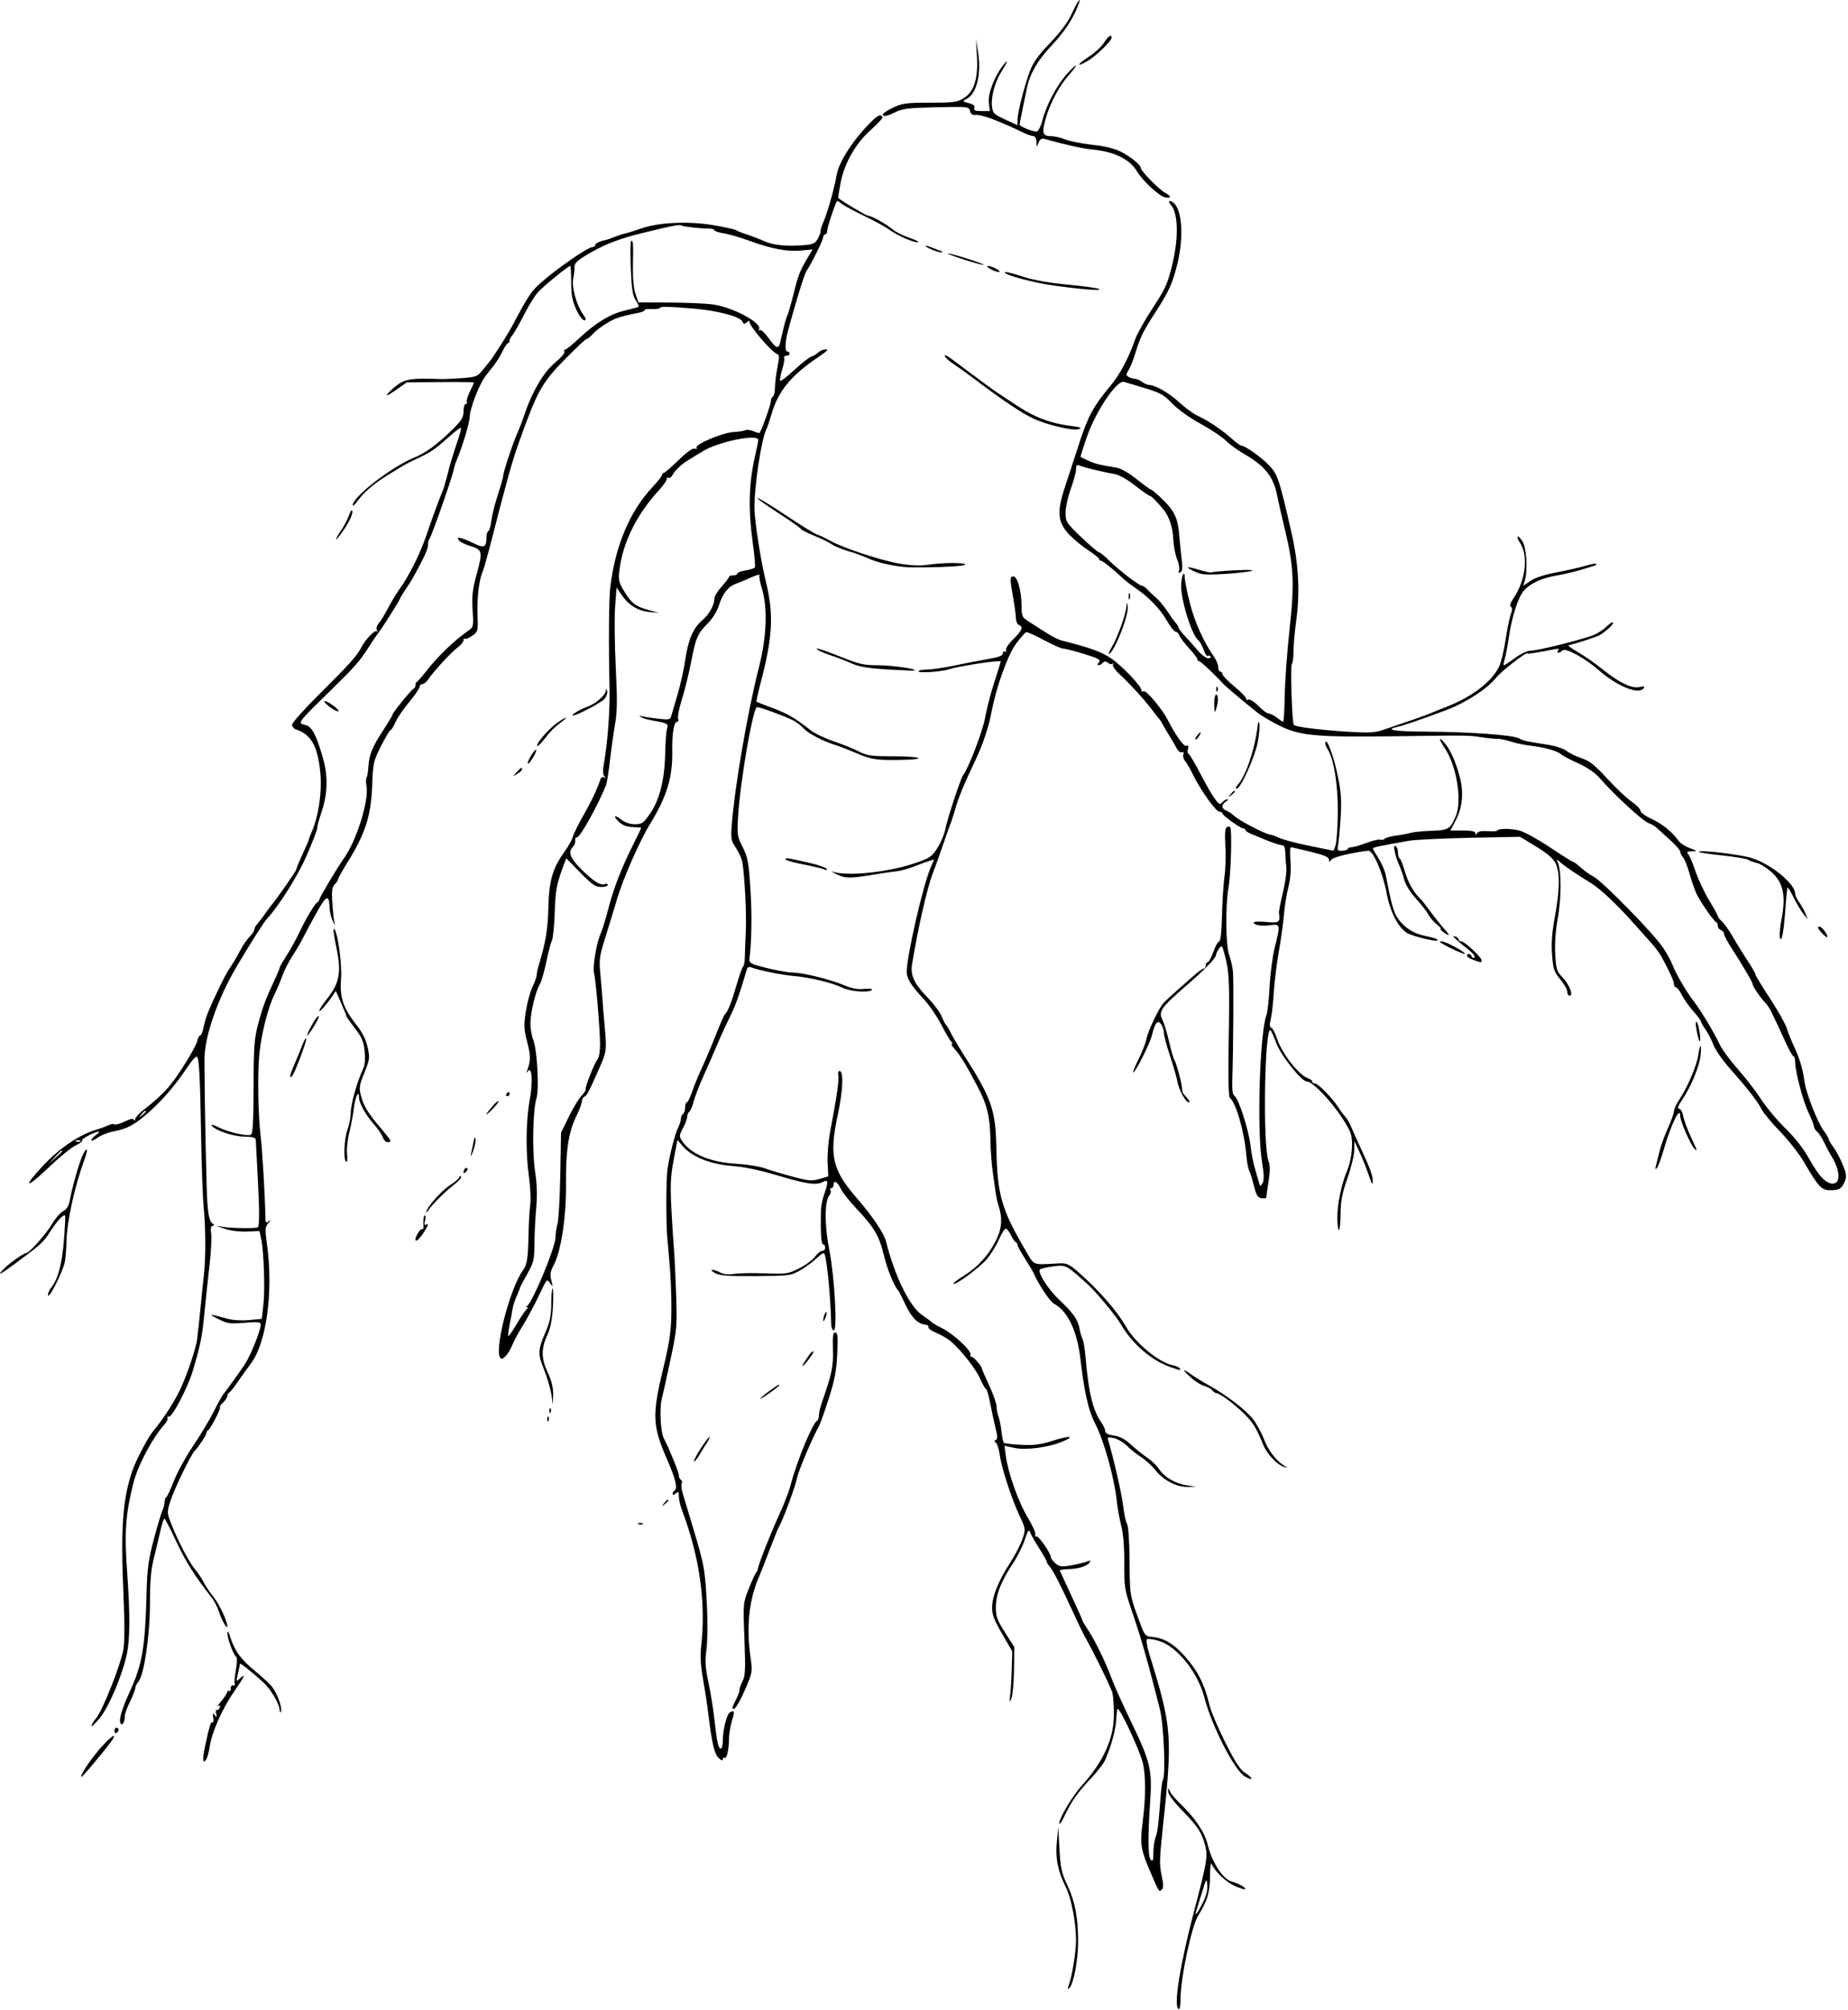<svg width="884" height="961" viewBox="0 0 884 961" fill="none" xmlns="http://www.w3.org/2000/svg">
<path fill-rule="evenodd" clip-rule="evenodd" d="M512.78 6.363C510.855 10.564 507.435 15.194 502.347 20.486C496.762 26.295 494.225 29.833 492.666 33.986C490 41.085 486.762 53.794 486.742 57.238L486.727 59.862L482.477 57.908C475.561 54.728 475.298 54.529 474.697 52.018C473.7 47.856 475.551 39.916 478.697 34.854C482.187 29.24 482.641 27.681 479.696 31.426C475.64 36.582 472.456 45.056 473.013 49.212L473.537 53.113H469.525C466.392 53.113 465.638 52.788 466.081 51.632C466.48 50.593 465.69 49.899 463.438 49.31C460.279 48.484 460.263 48.451 462.467 47.262C467.306 44.651 469.564 35.097 467.819 24.613L466.82 18.613L467.308 26.613C467.966 37.407 466.029 43.765 461.139 46.863C457.936 48.893 456.342 49.113 444.845 49.113C433.212 49.113 431.638 49.337 426.781 51.68C423.471 53.276 421.815 54.601 422.398 55.184C422.981 55.767 425.015 55.275 427.781 53.884C431.697 51.913 434.088 51.604 447.838 51.294C463.136 50.949 463.46 50.986 464.014 53.103C464.374 54.48 465.241 55.165 466.403 54.99C469.276 54.559 477.146 57.453 490.131 63.713C491.728 64.483 493.64 65.113 494.381 65.113C495.167 65.113 495.753 66.256 495.79 67.863C495.853 70.6 495.858 70.602 496.8 68.249C497.535 66.414 498.248 66.026 499.987 66.514C509.49 69.182 517.999 71.074 522.227 71.461C532.91 72.437 540.288 76.006 543.884 81.937C546.765 86.688 554.568 93.849 557.468 94.404C560.462 94.976 560.342 93.78 557.239 92.119C554.421 90.611 545.727 81.73 545.727 80.359C545.727 78.947 541.642 75.532 536.727 72.835C533.567 71.1 529.365 70.032 522.616 69.246C517.33 68.631 511.382 67.449 509.398 66.62C507.414 65.791 504.413 65.113 502.728 65.113C498.705 65.113 498.26 63.545 500.282 56.48C502.368 49.19 506.849 40.827 511.321 35.877C513.194 33.804 514.707 31.771 514.682 31.36C514.658 30.949 512.683 32.793 510.295 35.457C505.487 40.821 500.44 50.397 498.628 57.594C497.978 60.173 496.831 62.52 496.079 62.808C494.765 63.312 487.727 60.544 487.727 59.524C487.727 59.252 488.446 55.56 489.326 51.321C490.205 47.082 491.063 42.938 491.233 42.113C492.628 35.318 496.307 28.917 502.743 22.084C509.146 15.287 513.253 9.119 515.751 2.551C517.611 -2.342 515.566 0.282 512.78 6.363ZM528.042 20.511C526.841 22.367 523.579 25.362 520.794 27.167C514.993 30.926 514.685 32.504 520.424 29.059C524.48 26.625 531.727 19.553 531.727 18.029C531.727 16.177 530.17 17.226 528.042 20.511ZM417.623 57.39C408.912 65.67 401.249 77.216 400.22 83.613C399.298 89.344 395.896 101.493 393.986 105.872C393.089 107.93 392.444 109.964 392.551 110.393C392.659 110.822 392.103 112.42 391.315 113.943C390.157 116.182 389.053 116.795 385.555 117.14C377.111 117.975 370.138 117.35 365.689 115.361C363.235 114.263 359.427 112.8 357.227 112.109C355.027 111.418 352.777 110.515 352.227 110.102C351.677 109.69 346.727 108.592 341.227 107.663C329.292 105.647 315.191 106.293 306.727 109.244C303.702 110.298 300.226 111.382 299.003 111.652C297.78 111.922 295.53 112.655 294.003 113.281C292.476 113.908 290.72 114.528 290.101 114.66C286.856 115.35 284.727 116.349 284.727 117.18C284.727 117.693 284.165 118.114 283.477 118.115C281.188 118.12 265.436 129.079 258.019 135.828C254.073 139.419 252.241 142.213 245.703 154.613C243.036 159.673 236.214 170.469 233.989 173.152C233.322 173.955 231.738 175.896 230.467 177.463C228.37 180.051 227.426 180.364 220.193 180.862C215.812 181.164 211.327 181.328 210.227 181.228C209.127 181.128 205.162 181.069 201.415 181.097C194.365 181.149 191.635 182.222 186.841 186.823C183.497 190.032 184.874 189.673 190.137 185.964L194.605 182.814L210.666 182.687C219.499 182.617 226.727 182.706 226.727 182.885C226.727 183.063 225.838 185.049 224.752 187.297C223.666 189.546 223.017 191.774 223.311 192.249C223.605 192.724 223.368 193.113 222.786 193.113C222.204 193.113 221.727 194.694 221.727 196.626C221.727 199.49 220.846 201.014 216.959 204.876C209.535 212.25 203.682 216.581 198.092 218.835C187.352 223.167 168.614 237.667 168.772 241.524C168.796 242.123 169.584 241.529 170.522 240.204C173.785 235.595 178.489 231.486 185.337 227.261C194.416 221.66 194.364 221.689 200.727 218.712C206.277 216.115 208.3 214.673 215.917 207.884C218.219 205.832 220.294 204.347 220.529 204.582C220.765 204.817 219.807 208.296 218.401 212.311C216.995 216.327 215.128 222.538 214.252 226.113C213.375 229.688 212.268 233.513 211.79 234.613C210.293 238.061 206.918 247.273 203.83 256.332C200.915 264.889 195.505 275.677 191.154 281.613C189.945 283.263 187.892 286.587 186.591 288.999C183.346 295.019 182.358 296.648 180.852 298.463C180.138 299.322 179.891 300.608 180.301 301.319C180.712 302.031 180.677 302.277 180.224 301.866C179.275 301.006 174.764 305.76 172.658 309.84C170.65 313.73 167.069 317.697 152.477 332.188C145.464 339.152 139.727 345.599 139.727 346.513C139.727 347.428 140.515 348.427 141.477 348.735C148.966 351.128 152.216 357.095 153.298 370.438C154.013 379.252 152.281 390.561 149.113 397.764C148.351 399.497 147.727 401.153 147.727 401.444C147.727 401.735 146.377 404.89 144.727 408.455C143.077 412.02 141.718 415.314 141.707 415.775C141.689 416.479 132.682 429.414 129.982 432.613C129.518 433.163 128.033 435.176 126.682 437.086C125.332 438.996 123.665 441.166 122.977 441.907C122.29 442.649 121.727 443.706 121.727 444.256C121.727 444.806 121.165 445.883 120.477 446.65C117.479 449.993 116.566 451.309 114.326 455.523C113.02 457.98 111.046 461.261 109.94 462.814C108.042 465.479 102.694 476.381 99.491 484.113C98.693 486.038 97.725 489.301 97.339 491.363C96.952 493.426 96.243 495.113 95.761 495.113C95.28 495.113 94.602 496.407 94.254 497.989C93.65 500.741 85.537 513.89 81.263 519.046C78.32 522.596 73.841 526.751 69.008 530.415C66.687 532.174 64.739 534.288 64.679 535.113C64.616 535.974 64.37 536.129 64.102 535.476C63.78 534.691 62.4 534.936 59.649 536.265C57.456 537.324 55.245 537.933 54.735 537.618C54.225 537.303 53.003 537.467 52.018 537.982C51.033 538.497 48.236 539.51 45.804 540.233C38.095 542.524 28.554 548.954 20.989 556.957C10.598 567.948 12.038 568.965 23.065 558.422C28.202 553.512 34.088 548.695 36.147 547.718C38.205 546.741 39.615 545.667 39.279 545.331C38.642 544.694 45.306 541.113 47.128 541.113C47.702 541.113 47.172 541.814 45.95 542.67C44.727 543.526 43.727 544.664 43.727 545.2C43.727 545.735 45.029 545.21 46.62 544.034C48.212 542.857 51.613 541.502 54.178 541.023C61.112 539.728 64.925 537.583 72.29 530.834C78.779 524.889 84.112 518.527 90.276 509.38C91.953 506.891 93.688 505.026 94.132 505.234C95.252 505.76 95.729 514.59 96.206 543.613C96.432 557.363 96.979 572.438 97.421 577.113C98.444 587.922 98.45 601.639 97.436 610.613C97.001 614.463 96.466 619.638 96.248 622.113C96.029 624.588 95.569 629.088 95.224 632.113C94.879 635.138 94.475 638.738 94.325 640.113C93.839 644.58 89.507 657.444 86.076 664.613C83.158 670.709 77.977 678.665 73.232 684.338C70.816 687.227 64.935 698.432 63.287 703.286C58.615 717.045 57.665 730.731 59.099 763.613C59.684 777.025 59.625 785.443 58.919 789.167C57.513 796.59 49.039 817.9 46.086 821.44C44.788 822.994 43.727 824.731 43.727 825.299C43.727 825.866 45.536 824.144 47.747 821.472C52.138 816.164 58.64 800.713 60.728 790.628C62.206 783.485 62.242 771.778 60.845 752.113C59.448 732.436 59.98 724.584 63.739 709.389C65.875 700.753 72.82 687.669 78.942 680.749C79.886 679.683 80.415 678.417 80.118 677.937C79.821 677.456 80.16 677.187 80.871 677.338C82.442 677.672 90.047 662.949 92.326 655.161C96.012 642.564 96.709 639.092 97.762 628.113C98.369 621.788 99.468 611.438 100.206 605.113C100.944 598.788 101.314 591.926 101.028 589.863C100.657 587.186 100.88 586.113 101.809 586.113C102.7 586.113 102.596 585.719 101.478 584.863C100.323 583.978 99.665 581.278 99.222 575.613C98.714 569.112 97.874 528.298 97.804 506.77C97.768 495.652 104.141 477.35 113.528 461.613C120.756 449.496 126.111 441.077 127.679 439.367C133.674 432.829 142.451 418.846 146.757 408.97C149.48 402.724 151.713 396.896 151.718 396.02C151.723 395.143 152.557 391.993 153.572 389.02C156.692 379.876 157.031 371.851 154.662 363.188C151.609 352.025 149.292 347.472 146.279 346.715C142.151 345.679 141.739 346.259 157.87 330.431C170.201 318.331 171.657 316.682 176.248 309.613C178.39 306.313 180.527 303.163 180.995 302.613C181.463 302.063 182.831 300.065 184.036 298.174C185.241 296.283 187.249 293.133 188.498 291.174C189.747 289.215 191.058 286.938 191.411 286.113C191.764 285.288 192.992 283.269 194.14 281.627C195.288 279.985 196.729 277.735 197.343 276.627C202.695 266.972 204.727 262.582 204.727 260.678C204.727 259.451 205.003 258.17 205.341 257.833C206.347 256.826 216.634 227.417 217.136 224.113C217.261 223.288 217.884 221.375 218.521 219.863C221.328 213.19 224.727 201.821 224.727 199.102C224.727 195.448 229.329 183.567 232.149 179.941C233.292 178.472 235.22 176.001 236.433 174.451C237.646 172.901 239.446 169.946 240.433 167.884C241.42 165.823 242.565 164.131 242.977 164.124C243.389 164.118 243.727 163.586 243.727 162.942C243.727 162.298 244.365 161.06 245.145 160.192C245.925 159.323 248.384 155.013 250.609 150.613C252.835 146.213 255.909 141.259 257.441 139.604C260.142 136.687 271.905 127.113 272.789 127.113C273.03 127.113 273.227 130.6 273.227 134.863C273.227 140.878 273.758 143.788 275.6 147.863C276.905 150.751 278.624 153.113 279.418 153.113C280.561 153.113 280.46 152.538 278.936 150.363C275.747 145.814 273.41 137.369 274.201 133.261C274.588 131.255 274.873 128.647 274.835 127.465C274.783 125.841 276.407 124.358 281.497 121.38C289.607 116.636 296.27 114.095 308.227 111.19C322.182 107.8 325.138 107.249 326.124 107.858C327.033 108.42 335.183 109.313 339.477 109.32C340.714 109.323 341.727 109.676 341.727 110.105C341.727 110.535 343.698 111.182 346.108 111.543C348.518 111.904 354.255 113.576 358.858 115.258C369.287 119.068 376.707 120.429 383.465 119.77L388.704 119.26L386.228 123.436C382.611 129.54 381.757 131.747 379.578 140.613C378.496 145.013 377.206 149.513 376.711 150.613C375.894 152.426 375.106 155.383 373.308 163.363C372.453 167.158 371.365 166.828 367.642 161.645C365.877 159.187 363.98 157.457 363.426 157.799C362.871 158.142 362.699 157.968 363.042 157.413C364.848 154.49 350.264 146.724 340.727 145.53C337.152 145.082 327.748 144.693 319.829 144.665L305.43 144.613L304.023 140.613C303.156 138.147 302.674 133.161 302.766 127.613C302.955 116.169 302.889 115.113 301.977 115.111C301.565 115.11 301.452 120.869 301.727 127.908C302.122 138.032 302.609 141.29 304.057 143.497C305.063 145.031 305.717 146.456 305.509 146.664C305.301 146.872 302.264 147.711 298.759 148.528C291.764 150.16 284.764 154.475 276.455 162.276C273.621 164.936 270.911 167.113 270.432 167.113C269.952 167.113 269.738 167.646 269.955 168.297C270.172 168.949 268.11 171.311 265.371 173.547C260.179 177.788 254.516 187.342 251.109 197.613C250.197 200.363 248.649 204.413 247.67 206.613C245.419 211.671 240.727 225.719 240.727 227.4C240.727 228.097 239.57 232.212 238.155 236.543C236.74 240.875 235.335 246.487 235.032 249.016C234.73 251.544 234.087 253.763 233.604 253.946C233.122 254.13 232.72 255.48 232.712 256.946C232.684 261.821 231.609 262.26 226.191 259.607C220.498 256.818 217.853 256.355 219.593 258.451C220.203 259.187 222.455 260.314 224.596 260.956C230.808 262.817 231.004 263.558 228.112 274.186C225.991 281.979 225.638 285.012 226.075 291.686C226.558 299.047 226.422 299.885 224.536 301.186C217.429 306.087 209.605 313.587 203.734 321.127C201.814 323.594 199.901 325.763 199.484 325.946C199.068 326.13 198.727 326.88 198.727 327.613C198.727 328.346 198.343 329.096 197.874 329.28C196.811 329.695 187.727 340.846 187.727 341.736C187.727 342.094 185.787 345.363 183.415 349C178.045 357.236 176.585 360.818 176.218 366.652C176.059 369.178 175.664 371.509 175.341 371.833C175.017 372.156 175.018 374.083 175.343 376.114C176.462 383.113 170.507 401.996 164.534 410.384C161.245 415.003 152.727 429.291 152.727 430.189C152.727 430.606 152.39 431.096 151.977 431.28C150.774 431.814 146.349 439.124 143.386 445.47C141.882 448.691 139.094 453.763 137.189 456.739C135.285 459.716 133.727 462.451 133.727 462.817C133.727 463.182 132.866 465.311 131.813 467.547C127.193 477.361 125.753 481.156 123.622 489.132C121.603 496.69 121.35 500.033 121.292 519.852C121.243 536.762 120.925 542.206 119.967 542.574C117.924 543.359 109.088 541.338 104.64 539.069C102.373 537.912 100.84 537.486 101.233 538.122C102.63 540.382 111.261 543.355 116.763 543.471C120.96 543.56 122.311 543.953 122.351 545.1C122.38 545.932 122.796 553.813 123.276 562.613C124.128 578.235 124.153 586.02 123.353 586.82C122.736 587.437 111.542 587.34 107.162 586.68L103.227 586.087L107.727 587.613C110.301 588.486 114.77 589.026 118.168 588.876L124.109 588.613L124.884 592.113C126.191 598.014 126.843 616.22 126.013 623.613L125.227 630.613L119.227 631.192C115.677 631.535 111.389 631.266 108.727 630.534C99.896 628.105 99.291 628.116 104.227 630.611C108.754 632.899 109.961 633.078 116.977 632.497C123.447 631.961 124.727 632.1 124.727 633.337C124.727 636.151 119.794 648.409 117.015 652.502C113.9 657.087 108.232 664.964 106.7 666.836C106.15 667.508 104.114 671.217 102.177 675.077C100.24 678.937 95.83 686.262 92.377 691.354C88.925 696.447 84.788 703.988 83.184 708.113C81.58 712.238 79.921 715.763 79.497 715.946C79.074 716.13 78.727 717.172 78.727 718.262C78.727 719.352 78.304 721.035 77.787 722C77.27 722.966 75.417 729.124 73.669 735.685C71.019 745.631 70.432 749.856 70.134 761.113C69.435 787.615 68.107 795.64 62.322 808.335C58.177 817.432 56.702 822.455 57.703 824.073C58.537 825.424 59.72 823.218 59.736 820.281C59.741 819.364 60.852 816.363 62.205 813.613C63.558 810.863 64.679 807.973 64.696 807.192C64.713 806.41 65.366 805.06 66.147 804.192C68.881 801.154 71.727 782.055 71.727 766.751C71.727 756.164 72.207 750.573 73.591 745.051C74.616 740.96 76.038 735.025 76.751 731.863C77.463 728.701 78.312 726.113 78.637 726.113C78.961 726.114 81.473 730.951 84.218 736.863C88.658 746.428 93.544 754.194 101.048 763.613C102.362 765.263 104.017 768.413 104.725 770.613C106.017 774.63 108.727 779.374 108.727 777.619C108.727 775.131 105.002 767.187 102.158 763.613C100.408 761.413 98.261 758.204 97.388 756.483C96.514 754.761 94.642 751.977 93.228 750.296C90.428 746.969 85.063 736.664 81.824 728.394C79.859 723.374 79.844 722.975 81.453 717.894C83.238 712.256 91.098 695.95 93.052 693.832C95.272 691.427 98.727 686.193 98.727 685.237C98.727 684.71 99.064 684.13 99.477 683.946C100.595 683.45 105.768 673.488 105.203 672.922C104.934 672.654 105.617 671.617 106.721 670.619C107.824 669.62 108.727 668.235 108.727 667.541C108.727 666.847 109.103 666.13 109.563 665.946C110.022 665.763 111.937 663.363 113.817 660.613C115.698 657.863 118.463 654.007 119.962 652.044C127.497 642.179 130.847 617.352 127.69 594.766C126.699 587.675 126.769 586.712 128.41 584.783C129.699 583.268 129.76 583.007 128.62 583.884C127.236 584.949 127.007 584.739 126.966 582.366C126.784 571.803 125.52 550.204 124.67 543.113C123.426 532.746 123.137 513.085 124.088 503.655C125.03 494.324 128.235 481.737 131.23 475.613C132.574 472.863 134.346 468.687 135.166 466.334C135.987 463.98 138.187 459.705 140.055 456.834C141.923 453.962 144.21 450.039 145.137 448.114C146.064 446.19 148.922 440.874 151.489 436.301C156.335 427.667 157.423 427.371 157.702 434.613C157.765 436.263 158.479 438.963 159.287 440.613C160.096 442.263 160.469 442.713 160.116 441.613C159.763 440.513 159.254 436.211 158.983 432.052C158.587 425.958 158.806 424.177 160.109 422.873C160.999 421.984 161.727 420.875 161.727 420.409C161.727 419.943 163.738 416.329 166.197 412.379C174.865 398.451 177.54 390.003 178.076 374.872C178.429 364.881 178.683 363.788 182.293 356.678C184.405 352.517 186.443 349.113 186.821 349.113C187.2 349.113 188.243 347.426 189.14 345.363C190.037 343.301 193.011 338.935 195.749 335.663C198.487 332.39 200.727 329.127 200.727 328.413C200.727 327.698 201.303 327.113 202.006 327.113C202.71 327.113 203.947 326.137 204.756 324.945C207.462 320.955 216.052 311.636 218.888 309.613C220.431 308.513 221.7 306.976 221.71 306.196C221.719 305.417 222.014 305.066 222.364 305.417C222.715 305.767 224.29 305.136 225.865 304.015C228.647 302.034 228.72 301.756 228.424 294.294C228.108 286.356 229.163 277.105 230.781 273.613C231.29 272.513 233.093 266.213 234.787 259.613C242.717 228.716 244.896 220.921 248.208 211.613C256.932 187.095 259.209 182.974 270.198 171.824C275.461 166.483 280.108 162.113 280.525 162.113C280.942 162.113 282.026 161.326 282.934 160.363C285.384 157.768 287.292 156.302 291.298 153.939C294.546 152.022 297.27 151.187 305.967 149.439C307.474 149.137 308.529 148.602 308.312 148.251C308.094 147.9 309.674 147.68 311.822 147.761C313.97 147.842 315.727 147.581 315.727 147.18C315.727 146.476 320.202 146.576 331.727 147.538C343.168 148.492 354.256 151.442 355.149 153.77C355.646 155.065 356.02 155.115 357.295 154.056C358.145 153.351 358.702 153.216 358.533 153.756C358.02 155.401 369.121 168.411 371.8 169.304C372.825 169.646 372.846 170.897 371.903 175.589C371.256 178.81 370.727 183.145 370.727 185.221C370.727 187.297 370.277 189.273 369.727 189.613C369.177 189.953 368.727 190.982 368.727 191.901C368.727 193.617 363.828 207.113 363.205 207.113C363.014 207.113 361.665 206.66 360.208 206.106C358.751 205.552 357.12 205.37 356.583 205.702C356.046 206.034 353.496 206.425 350.917 206.571C345.577 206.873 332.243 212.52 333.203 214.073C333.568 214.664 333.203 214.849 332.331 214.515C331.374 214.147 328.568 216.141 324.573 220.026C321.13 223.374 317.957 226.113 317.52 226.113C317.084 226.113 316.727 226.529 316.727 227.037C316.727 227.545 314.589 230.255 311.977 233.06C301.112 244.726 294.195 261.282 291.901 281.113C291.238 286.847 291.094 308.05 291.577 328.596C291.838 339.647 290.629 355.63 288.765 365.798C288.267 368.514 288.388 370.408 289.112 371.195C289.945 372.099 289.908 372.226 288.97 371.696C288.209 371.267 287.485 371.702 287.135 372.8C285.735 377.195 282.919 383.148 278.947 390.11C276.592 394.237 274.38 398.728 274.031 400.091C273.681 401.454 271.86 404.707 269.983 407.32C264.301 415.229 262.617 421.107 262.308 434.113C262.061 444.495 261.031 450.609 257.661 461.684C257.147 463.373 256.727 465.426 256.727 466.246C256.727 467.066 255.823 469.608 254.718 471.895C253.614 474.181 252.181 479.455 251.534 483.615C250.511 490.199 250.592 492.078 252.162 498.132C253.88 504.757 253.897 507.087 252.261 511.613C251.714 513.126 251.785 513.265 252.553 512.182C254.462 509.492 254.977 517.46 253.43 525.737C251.562 535.729 251.39 551.039 253.018 562.613C253.714 567.563 253.993 573.638 253.639 576.113C253.285 578.588 252.913 585.113 252.812 590.613C252.617 601.33 252.106 604.743 250.343 607.113C243.781 615.935 235.853 647.219 239.593 649.53C240.807 650.28 243.367 647.219 245.204 642.822C246.059 640.777 248.248 636.744 250.07 633.858C251.892 630.973 255.117 625.013 257.236 620.613C261.966 610.794 261.461 611.38 263.205 613.686C264.535 615.444 264.581 615.318 263.732 612.25C262.981 609.535 263.213 608.09 264.939 604.75C268.54 597.781 270.96 581.283 270.755 565.112C270.572 550.689 272.03 541.169 275.504 534.113C276.993 531.088 278.27 527.732 278.343 526.655C278.415 525.578 278.988 524.526 279.616 524.317C280.72 523.949 281.685 522.081 287.055 509.916C290.144 502.918 290.265 501.848 289.236 490.613C288.782 485.663 288.326 480.038 288.221 478.113C288.116 476.188 287.674 470.919 287.238 466.405C286.508 458.831 286.683 457.439 289.511 448.405C291.197 443.019 293.778 434.563 295.248 429.613C298.059 420.15 306.168 401.735 310.881 394.113C318.895 381.153 321.81 371.658 321.584 359.245C321.429 350.744 322.357 345.113 323.913 345.113C324.479 345.113 324.678 344.428 324.357 343.591C324.036 342.755 324.87 338.592 326.211 334.341C327.553 330.091 329.538 322.026 330.623 316.42C332.878 304.77 333.645 303.013 338.701 297.926C340.716 295.899 342.98 292.299 343.732 289.926C345.663 283.836 348.16 280.567 351.951 279.167C353.753 278.502 357.172 277.083 359.55 276.013C361.927 274.943 363.623 274.473 363.317 274.967C363.012 275.462 363.506 278.284 364.415 281.24C367.282 290.552 366.775 304.467 363.036 319.113C357.547 340.613 351.451 376.012 350.029 394.645C349.541 401.037 349.728 402.026 352.083 405.496C353.508 407.596 354.889 410.731 355.151 412.464C356.278 419.904 357.134 437.263 356.762 445.113C356.54 449.788 356.329 455.413 356.293 457.613C356.257 459.813 355.887 461.866 355.471 462.175C355.056 462.485 353.57 466.691 352.169 471.523C349.821 479.623 348.104 483.851 346.652 485.113C346.335 485.388 344.387 489.888 342.322 495.113C340.257 500.338 337.3 507.313 335.751 510.613C334.202 513.913 332.124 518.975 331.133 521.863C330.143 524.751 328.971 527.113 328.529 527.113C328.088 527.113 327.727 528.211 327.727 529.554C327.727 530.897 327.277 532.273 326.727 532.613C326.177 532.953 325.724 533.992 325.721 534.922C325.717 535.852 325.11 537.771 324.372 539.186C322.861 542.081 319.977 553.545 319.232 559.613C318.653 564.329 318.579 583.466 319.111 590.613C319.316 593.363 319.876 599.888 320.355 605.113C320.835 610.338 321.199 619.563 321.165 625.613C321.104 636.236 320.492 640.806 317.415 653.613C311.815 676.924 312.002 681.541 319.225 698.113C323.115 707.04 324.255 711.669 322.786 712.577C322.203 712.937 321.727 713.71 321.727 714.294C321.727 714.965 322.281 714.898 323.227 714.113C324.495 713.061 324.727 713.271 324.727 715.47C324.727 716.902 325.368 719.769 326.151 721.843C334.743 744.584 337.79 766.376 335.358 787.671C334.898 791.698 335.202 796.729 336.262 802.671C337.14 807.589 338.241 814.763 338.709 818.613C340.499 833.335 341.677 838.508 343.703 840.534C344.962 841.793 345.727 842.073 345.727 841.276C345.727 840.572 346.122 840.239 346.605 840.538C347.644 841.179 348.727 836.384 348.727 831.147C348.727 829.103 349.358 825.334 350.129 822.772C351.522 818.145 351.324 817.446 349.033 818.903C347.586 819.822 345.785 827.211 345.751 832.363C345.738 834.426 345.326 836.113 344.835 836.113C343.624 836.113 342.897 832.86 341.781 822.437C341.261 817.584 339.975 809.563 338.924 804.613C337.375 797.321 337.187 794.284 337.932 788.613C338.438 784.763 338.571 775.999 338.228 769.138C337.273 750.018 337.079 748.926 331.101 729.113C329.193 722.788 327.147 715.973 326.555 713.97C325.962 711.966 325.766 709.859 326.118 709.289C326.471 708.718 326.302 707.969 325.743 707.623C325.184 707.278 324.727 706.27 324.727 705.384C324.727 703.967 320.191 692.808 317.583 687.808C315.988 684.75 315.377 673.454 316.561 668.902C317.174 666.543 319.093 657.901 320.825 649.698C323.847 635.385 323.951 634.115 323.4 618.198C323.084 609.076 322.643 599.813 322.42 597.613C322.196 595.413 321.656 587.022 321.22 578.966C320.553 566.663 320.716 562.78 322.237 554.697L324.048 545.074L326.638 548.097C330.955 553.14 339.89 556.713 350.09 557.478C355.918 557.915 363.515 559.507 372.276 562.128C386.041 566.245 390.475 566.853 393.793 565.078C396.21 563.784 396.32 565.181 394.259 571.023C393.451 573.312 392.759 576.631 392.72 578.399C392.454 590.44 392.805 595.111 393.977 595.112C394.389 595.113 394.727 595.788 394.727 596.613C394.727 597.438 394.083 598.113 393.295 598.113C392.508 598.113 390.979 599.35 389.898 600.863C388.818 602.376 385.411 604.885 382.329 606.44C377.016 609.119 376.172 609.246 366.126 608.863C360.298 608.642 353.585 608.755 351.21 609.116C348.401 609.542 346.076 609.319 344.559 608.477C343.276 607.766 341.552 607.186 340.727 607.188C339.902 607.191 340.509 607.888 342.077 608.737C344.35 609.969 348.288 610.257 361.551 610.161C377.505 610.045 378.359 609.935 382.702 607.446C385.191 606.02 388.683 603.479 390.462 601.801C392.241 600.123 393.91 598.963 394.171 599.223C395.409 600.462 397.182 617.882 397.645 633.363C397.69 634.876 398.238 636.113 398.862 636.113C400.66 636.113 399.211 610.405 396.692 597.613C394.393 585.938 394.387 574.433 396.679 571.671C397.35 570.862 397.609 569.731 397.254 569.157C396.899 568.583 397.086 568.113 397.668 568.113C398.25 568.113 398.727 567.438 398.727 566.613C398.727 564.03 400.566 564.972 402.185 568.384C403.039 570.182 406.478 574.534 409.827 578.054C418.109 586.758 420.624 591.062 422.834 600.314C424.417 606.943 427.791 615.163 429.727 617.11C430.002 617.387 431.549 620.429 433.165 623.871C436.066 630.052 439.134 633.117 442.685 633.385C443.687 633.46 444.329 633.993 444.112 634.568C443.894 635.143 445.631 636.4 447.972 637.362C450.312 638.324 453.401 640.124 454.837 641.362C459.887 645.718 466.885 654.665 468.918 659.363C470.049 661.975 471.285 664.113 471.667 664.113C472.048 664.113 472.936 667.15 473.641 670.863C474.345 674.576 475.504 679.954 476.217 682.815C477.176 686.669 477.216 688.14 476.37 688.489C475.516 688.842 475.518 689.169 476.379 689.787C477.013 690.241 477.841 692.863 478.22 695.613C479.085 701.892 483.896 716.654 487.756 724.875C490.663 731.068 490.678 731.188 489.102 735.875C488.226 738.481 485.608 743.538 483.285 747.113C477.733 755.657 474.673 763.151 474.567 768.467C474.498 771.899 475.473 774.494 479.354 781.196L484.227 789.613L483.971 798.113C483.83 802.788 483.49 808.413 483.217 810.613C482.777 814.145 482.846 814.32 483.801 812.113C484.397 810.738 484.961 804.663 485.055 798.613L485.227 787.613L480.78 780.613C476.852 774.429 476.342 772.971 476.409 768.113C476.494 762.077 478.871 756.152 484.855 747.064C486.829 744.066 489.251 739.156 490.236 736.153C491.711 731.658 492.161 731.054 492.784 732.737C493.2 733.862 495.157 737.31 497.134 740.399C499.11 743.489 500.727 746.341 500.727 746.736C500.727 747.132 501.335 748.166 502.078 749.034C503.875 751.133 506.575 756.358 512.709 769.613C515.51 775.663 518.195 781.288 518.678 782.113C522.412 788.5 531.595 807.174 532.15 809.508C532.528 811.101 532.838 815.671 532.838 819.665C532.838 831.413 527.862 842.376 517.203 854.113C513.069 858.666 506.724 869.353 506.737 871.744C506.742 872.772 507.837 871.271 509.169 868.409C512.434 861.398 515.461 857.087 521.879 850.311C524.846 847.177 527.878 843.263 528.616 841.613C531.509 835.143 533.73 827.047 533.941 822.197C534.062 819.401 534.402 817.115 534.694 817.116C535.947 817.125 544.965 836.463 546.584 842.613C548.113 848.422 548.14 859.156 546.654 870.771C545.202 882.124 545.529 884.09 550.945 896.613C554.513 904.864 554.456 904.784 555.839 903.401C556.61 902.63 556.558 900.718 555.657 896.69C554.604 891.984 554.667 888.555 556.04 875.835C561.02 829.717 560.776 826.434 549.701 790.613C548.68 787.313 548.181 784.274 548.59 783.859C549 783.444 551.563 783.766 554.285 784.574C562.993 787.16 573.016 799.602 576.126 811.684C579.616 825.242 590.555 846.574 595.477 849.419C599.643 851.826 599.669 850.261 595.507 847.613C593.187 846.137 590.724 842.338 586.104 833.113C582.661 826.238 579.307 818.363 578.652 815.613C576.192 805.296 572.979 798.916 566.683 791.853C561.41 785.937 556.773 783.201 551.165 782.698C547.632 782.381 547.585 782.314 544.031 772.496C540.518 762.791 540.451 762.325 540.339 746.613C540.27 736.899 539.786 729.827 539.108 728.613C538.493 727.513 537.672 723.688 537.284 720.113C536.702 714.751 532.438 696.107 530.114 688.762C529.596 687.127 529.914 686.995 532.828 687.635C534.643 688.034 537.466 689.698 539.102 691.334C540.738 692.97 543.764 695.374 545.826 696.676C547.889 697.978 551.031 700.853 552.808 703.065C556.74 707.957 563.004 711.159 568.293 710.979L572.227 710.846L567.719 710.21C562.324 709.45 556.929 706.274 554.334 702.332C553.293 700.75 550.82 698.366 548.838 697.034C546.857 695.703 543.34 692.885 541.022 690.773C538.087 688.098 535.583 686.769 532.768 686.392C530.134 686.038 528.727 685.34 528.727 684.386C528.727 683.581 527.902 681.727 526.893 680.267C522.707 674.21 520.715 665.986 519.26 648.754C518.941 644.981 518.3 641.156 517.835 640.254C517.371 639.351 516.703 637.02 516.353 635.073C515.616 630.984 513.144 627.528 506.482 621.277C501.361 616.472 496.182 608.258 497.464 606.976C497.898 606.542 500.831 605.883 503.981 605.513C510.121 604.791 509.857 604.65 520.727 614.492C524.332 617.756 533.874 629.256 535.892 632.77C541.467 642.475 550.523 650.366 559.874 653.665C564.669 655.357 565.024 655.403 564.307 654.242C564.011 653.763 562.522 653.118 560.998 652.808C554.282 651.441 542.975 642.068 538.512 634.167C534.362 626.82 525.142 616.334 515.478 607.97C511.341 604.389 510.18 603.889 506.478 604.091C493.564 604.795 494.902 605.302 490.694 598.113C478.946 578.042 477.059 571.412 476.607 548.613C476.253 530.719 474.236 524.969 461.172 504.613C458.701 500.763 455.903 496.038 454.953 494.113C454.004 492.188 452.94 490.388 452.589 490.113C452.239 489.838 451.266 487.965 450.427 485.951C449.588 483.936 446.56 479.886 443.696 476.951C437.42 470.516 435.438 466.349 436.256 461.31C439.053 444.078 443.45 424.742 446.193 417.613C447.462 414.313 449.723 408.013 451.217 403.613C452.711 399.213 454.306 394.713 454.761 393.613C455.215 392.513 456.098 389.813 456.722 387.613C458.568 381.101 460.833 375.585 466.852 362.939C470.103 356.109 472.934 347.615 474.222 340.827C476.623 328.169 482.141 312.902 486.287 307.443C488.305 304.787 490.356 302.462 490.845 302.278C491.335 302.094 495.143 303.782 499.308 306.028C503.473 308.275 507.61 310.113 508.502 310.113C509.394 310.113 513.894 311.263 518.502 312.668C525.555 314.82 526.69 315.452 525.681 316.668C524.259 318.382 525.811 318.629 527.485 316.955C528.357 316.083 528.983 316.081 530.027 316.947C530.788 317.579 531.779 317.762 532.229 317.354C532.679 316.947 532.754 317.127 532.396 317.754C532.037 318.382 533.427 320.439 535.485 322.325C540.117 326.57 547.403 334.518 550.727 338.952C552.102 340.785 553.702 342.809 554.283 343.449C554.864 344.089 555.654 345.288 556.04 346.113C556.425 346.938 557.873 349.413 559.256 351.613C560.64 353.813 562.292 356.643 562.928 357.902C563.563 359.16 564.655 359.971 565.354 359.703C566.155 359.395 566.414 359.765 566.055 360.701C565.741 361.519 566.125 362.958 566.908 363.9C567.691 364.842 569.433 367.863 570.779 370.613C574.348 377.902 581.656 388.113 583.304 388.113C584.087 388.113 584.727 388.476 584.727 388.92C584.727 389.9 593.39 396.113 594.756 396.113C595.29 396.113 595.727 396.453 595.727 396.869C595.727 397.285 596.964 398.126 598.477 398.74C599.99 399.353 603.56 400.813 606.412 401.984C609.264 403.155 612.302 404.113 613.162 404.113C614.284 404.113 614.759 405.175 614.839 407.863C614.9 409.926 615.124 413.131 615.337 414.985C615.549 416.84 614.807 422.144 613.689 426.77C612.57 431.397 611.725 435.73 611.81 436.398C612.407 441.103 611.981 441.414 605.727 440.847C602.427 440.547 599.727 440.657 599.727 441.091C599.727 442.366 603.417 442.964 607.723 442.387C612.524 441.743 612.564 441.947 609.801 452.946C608.742 457.163 607.623 465.632 607.313 471.766C607.004 477.901 606.335 484.015 605.826 485.354C602.577 493.898 601.175 540.325 603.701 555.682C604.669 561.567 604.735 564.274 603.945 565.682C603.073 567.236 602.779 567.32 602.437 566.113C602.203 565.288 601.291 562.138 600.409 559.113C599.528 556.088 598.518 550.913 598.165 547.613C597.408 540.534 592.462 525.186 590.557 524.006C589.594 523.41 589.302 521.033 589.497 515.398C589.979 501.482 590.168 468.717 589.79 464.613C589.587 462.413 588.771 458.813 587.977 456.613C586.288 451.932 586.117 433.042 587.684 424.264C588.823 417.881 589.411 396.464 588.473 395.526C588.136 395.189 587.362 395.221 586.753 395.597C586.02 396.05 585.818 399.025 586.154 404.399C586.434 408.864 586.249 415.463 585.743 419.065C585.237 422.666 584.697 431.126 584.543 437.863C584.37 445.449 583.87 450.113 583.23 450.113C582.662 450.113 581.397 452.363 580.421 455.113C579.444 457.863 578.213 460.113 577.686 460.113C577.158 460.113 576.727 460.788 576.727 461.613C576.727 462.438 576.346 463.113 575.88 463.113C575.414 463.113 573.952 464.037 572.63 465.166C567.364 469.665 558.376 477.709 556.81 479.325C554.514 481.692 549.122 492.92 548.383 496.873C548.047 498.665 546.403 502.893 544.729 506.268C543.054 509.643 541.838 512.558 542.027 512.746C542.754 513.473 549.922 499.381 550.996 495.113C552.569 488.865 553.75 487.424 555.424 489.714C556.141 490.694 556.727 492.509 556.727 493.747C556.727 494.986 558.045 499.962 559.655 504.806C561.266 509.65 562.881 515.247 563.245 517.245C564 521.4 567.189 527.113 568.751 527.113C569.331 527.113 568.887 526.128 567.766 524.924C566.645 523.721 565.69 522.483 565.644 522.174C565.598 521.866 565.454 520.682 565.324 519.543C564.975 516.484 562.528 507.767 561.694 506.613C561.297 506.063 560.195 502.238 559.246 498.113C558.297 493.988 556.879 489.316 556.095 487.732C554.027 483.552 555.187 481.915 568.226 470.613C576.491 463.449 581.716 458.007 581.722 456.554C581.725 455.972 582.357 454.633 583.128 453.579C584.434 451.793 584.61 451.964 585.723 456.098C588.119 464.995 588.263 468.345 587.699 501.93C587.474 515.383 587.703 524.518 588.277 524.93C591.17 527.004 595.229 541.09 596.206 552.443C596.482 555.65 597.046 558.8 597.458 559.443C597.871 560.087 598.888 563.313 599.718 566.613C600.951 571.516 601.638 572.671 603.477 572.933C604.714 573.108 605.727 572.97 605.727 572.624C605.727 572.279 606.215 568.854 606.81 565.013C607.616 559.818 607.595 557.209 606.727 554.822C604.02 547.376 604.925 490.882 607.724 492.611C608.116 492.853 609.39 495.653 610.556 498.832C612.666 504.587 622.606 517.106 625.076 517.119C628.814 517.14 641.729 532.084 645.779 541.075C647.556 545.02 646.841 554.006 644.264 560.113C641.692 566.21 639.727 575.693 639.727 582.007C639.727 585.365 640.065 588.112 640.477 588.112C640.889 588.111 641.247 584.623 641.272 580.362C641.306 574.284 642.007 570.647 644.522 563.494C646.285 558.479 647.764 552.404 647.809 549.994L647.891 545.613L650.449 551.113C651.856 554.138 653.82 559.088 654.813 562.113C656.091 566.005 656.635 566.845 656.673 564.985C656.73 562.234 655.412 558.607 650.727 548.613C649.18 545.313 647.26 541.02 646.46 539.073C645.659 537.127 644.374 534.877 643.603 534.073C642.832 533.27 641.361 531.302 640.334 529.699C637.39 525.107 630.609 518.113 629.1 518.113C628.345 518.113 627.727 517.693 627.727 517.18C627.727 516.667 626.861 515.973 625.804 515.637C621.361 514.227 613.04 503.532 610.724 496.257C609.961 493.861 608.803 491.696 608.151 491.445C607.299 491.119 607.222 489.951 607.876 487.302C608.378 485.273 609.026 479.563 609.317 474.613C609.609 469.663 610.688 460.888 611.715 455.113C612.743 449.338 613.851 441.348 614.177 437.358C614.504 433.368 615.459 427.416 616.301 424.131C617.288 420.276 617.646 415.847 617.31 411.636C617.024 408.048 617.091 405.113 617.46 405.113C617.829 405.113 622.09 406.084 626.929 407.271C633.23 408.816 635.727 409.864 635.727 410.962C635.727 412.33 635.862 412.332 636.977 410.981C637.979 409.766 646.41 407.74 654.506 406.767C656.758 406.496 661.458 417.226 663.201 426.613C664.929 435.925 668.706 443.37 673.091 446.108C675.488 447.605 686.787 450.387 687.515 449.659C688.096 449.078 687.02 448.705 680.227 447.136C674.731 445.866 669.477 441.6 667.265 436.613C666.534 434.963 665.394 430.913 664.732 427.613C664.071 424.313 663.203 420.038 662.804 418.113C662.405 416.188 660.875 412.709 659.403 410.383C657.931 408.056 656.727 405.955 656.727 405.712C656.727 405.19 659.145 404.67 673.727 402.054C676.752 401.511 690.007 400.853 703.182 400.591L727.138 400.115L734.838 404.804C740.236 408.092 743.015 410.493 744.132 412.837C746.257 417.291 746.147 425.439 743.792 438.259C742.409 445.789 742.024 451 742.443 456.538C742.964 463.433 743.397 464.726 746.378 468.294C748.22 470.498 749.727 473.16 749.727 474.208C749.727 475.256 750.226 476.113 750.835 476.113C752.795 476.113 750.752 470.783 747.494 467.397C744.687 464.479 744.358 463.45 743.944 456.298C743.654 451.292 744.11 444.961 745.193 438.946C746.909 429.415 746.947 416.493 745.271 412.613C744.42 410.644 744.445 410.645 746.817 412.663C749.228 414.714 753.712 417.734 761.227 422.368C765.579 425.052 773.392 432.406 781.24 441.206C783.983 444.282 787.802 448.55 789.727 450.69C791.652 452.83 793.843 455.714 794.596 457.097C798.689 464.618 800.727 469.077 800.727 470.508C800.727 471.391 801.168 472.113 801.707 472.113C802.245 472.113 803.558 473.821 804.622 475.908C805.687 477.995 808.161 481.482 810.119 483.658C812.078 485.833 813.691 487.994 813.704 488.459C813.717 488.924 814.685 490.65 815.856 492.295C817.027 493.939 818.728 497.241 819.636 499.632C820.543 502.023 824.181 507.221 827.719 511.182C835.782 520.211 840.863 526.759 842.757 530.566C843.566 532.189 847.514 536.914 851.532 541.066C855.549 545.217 860.673 551.763 862.917 555.613C869.904 567.596 871.325 569.115 875.528 569.098C879.916 569.08 880.88 568.496 882.458 564.902C883.459 562.622 883.306 561.35 881.492 556.902C880.306 553.993 878.299 550.221 877.031 548.519C875.764 546.817 874.727 545.059 874.727 544.613C874.727 544.167 873.687 542.409 872.417 540.707C869.399 536.666 863.986 522.836 863.181 517.113C862.309 510.914 860.991 506.481 858.274 500.613C857.002 497.863 855.393 493.827 854.699 491.643C854.006 489.46 850.353 482.984 846.583 477.254C842.812 471.523 839.727 466.425 839.727 465.925C839.727 465.425 838.024 462.45 835.942 459.314C833.86 456.179 830.724 451.108 828.973 448.047C827.223 444.985 824.876 441.653 823.759 440.642C822.641 439.63 821.727 438.469 821.727 438.06C821.727 437.652 819.872 434.265 817.606 430.533C815.339 426.802 812.421 420.624 811.122 416.803C809.822 412.982 808.247 409.239 807.62 408.485C806.702 407.378 807.038 407.099 809.355 407.043C812.077 406.976 812.023 406.897 808.32 405.54C806.171 404.753 803.781 403.207 803.008 402.104C800.082 397.926 795.043 393.837 789.977 391.53C787.089 390.214 784.727 388.479 784.727 387.674C784.727 386.868 782.789 384.876 780.421 383.247C778.053 381.617 772.81 376.659 768.771 372.229C762.941 365.835 760.439 363.846 756.634 362.582C753.997 361.706 750.73 360.117 749.374 359.05C748.017 357.983 744.054 356.666 740.567 356.125C729.702 354.436 728.846 354.247 726.57 353.029C723.599 351.439 703.043 349.954 682.477 349.844C666.834 349.76 661.991 348.967 668.477 347.551C671.447 346.903 679.81 344.03 691.727 339.564C701.09 336.055 711.32 329.447 715.563 324.167C718.297 320.765 730.727 311.168 730.727 312.46C730.727 312.691 733.99 312.258 737.977 311.498C746.623 309.849 745.987 309.883 745.227 311.113C744.387 312.473 746.057 312.383 747.446 310.994C748.847 309.593 758.142 314.655 764.727 320.406C773.783 328.314 784.174 332.435 786.317 328.967C786.818 328.156 786.223 328.023 784.281 328.51C780.697 329.41 774.432 326.386 766.364 319.865C762.989 317.137 757.787 313.515 754.805 311.816C751.823 310.118 749.798 308.638 750.305 308.529C753.763 307.782 763.569 304.6 765.178 303.702C768.224 302.002 772.19 298.242 771.58 297.633C771.278 297.33 769.903 298.21 768.525 299.588C767.147 300.965 764.428 302.758 762.483 303.57C757.446 305.675 735.773 311.096 732.361 311.105C730.669 311.11 727.541 312.547 724.727 314.613C722.105 316.538 719.705 318.113 719.395 318.113C719.085 318.113 719.235 316.876 719.729 315.363C720.222 313.85 721.135 309.089 721.757 304.783C723.197 294.818 726.293 285.278 729.066 282.266C732.256 278.8 737.522 276.414 744.781 275.145C750.24 274.191 754.949 272.968 762.62 270.512C763.386 270.267 763.798 269.851 763.535 269.588C763.272 269.325 760.845 269.779 758.142 270.598C755.439 271.417 749.281 272.816 744.458 273.707C739.046 274.707 734.352 276.235 732.195 277.7L728.699 280.072L729.463 277.342C730.869 272.321 730.174 261.724 728.246 258.782C727.262 257.28 726.231 256.276 725.956 256.551C725.681 256.826 726.216 258.21 727.144 259.627C731.166 265.765 729.796 277.501 724.074 285.934C722.534 288.203 722.058 289.699 722.741 290.122C723.49 290.585 723.481 291.631 722.709 293.66C722.107 295.244 720.987 300.716 720.221 305.819C719.455 310.922 718.081 316.673 717.167 318.599C713.654 326.001 703.975 333.364 691.441 338.169C688.574 339.269 685.327 340.578 684.227 341.079C682.436 341.894 675.661 344.269 661.486 349.05C657.583 350.366 654.58 350.511 644.486 349.87C631.46 349.042 619.858 347.577 618.924 346.643C618.038 345.757 617.137 317.974 617.977 317.457C618.389 317.203 618.743 314.434 618.762 311.304C618.782 308.174 619.368 301.563 620.066 296.613C621.919 283.468 621.191 269.661 617.88 255.113C611.943 229.037 611.178 226.744 606.94 222.361C603.265 218.56 595.583 213.113 593.897 213.113C593.417 213.113 591.642 211.876 589.953 210.363C584.689 205.648 578.108 201.197 572.727 198.711C570.802 197.822 567.001 195.042 564.281 192.533C559.354 187.988 552.759 184.142 549.789 184.081C548.93 184.064 547.353 183.389 546.286 182.581C545.218 181.774 543.643 181.106 542.786 181.098C541.928 181.089 540.588 180.678 539.806 180.183C538.583 179.409 538.593 178.958 539.873 176.948C540.691 175.664 542.181 171.913 543.184 168.613C545.471 161.086 546.734 158.553 553.154 148.613C559.195 139.26 561.056 135.072 563.276 125.844C566.353 113.046 565.429 99.959 561.229 96.878C559.246 95.424 558.452 96.152 560.07 97.939C563.763 102.02 563.89 114.56 560.375 128.113C558.243 136.335 557.334 138.244 550.76 148.307C547.444 153.384 543.996 159.58 543.098 162.075C539.599 171.806 535.834 178.859 531.068 184.613C522.759 194.644 520.407 199.055 515.871 213.113C513.476 220.538 510.611 229.313 509.505 232.613C505.406 244.845 505.862 249.769 511.653 255.796C513.802 258.032 517.847 261.344 520.643 263.156C523.439 264.967 525.727 266.824 525.727 267.281C525.727 267.739 526.134 268.113 526.631 268.113C527.481 268.113 532.485 272.128 537.225 276.613C538.388 277.713 541.114 279.812 543.283 281.278C549.518 285.491 554.977 291.177 558.227 296.843C559.877 299.72 561.759 302.082 562.41 302.093C563.06 302.104 563.85 302.9 564.165 303.863C564.481 304.826 566.536 307.545 568.733 309.906C570.93 312.268 572.727 314.63 572.727 315.156C572.727 315.683 573.107 316.113 573.571 316.113C574.267 316.113 581.261 322.683 585.227 327.062C586.322 328.271 595.323 335.842 601.391 340.658C603.501 342.333 608.602 345.326 612.727 347.311C622.17 351.853 630.179 352.542 667.727 352.037C702.712 351.568 702.38 351.564 708.727 352.528C711.752 352.988 715.127 353.318 716.227 353.262C717.327 353.207 720.252 353.806 722.727 354.594C725.202 355.383 729.418 356.269 732.096 356.564C738.706 357.292 744.913 359.019 746.729 360.637C747.555 361.372 751.263 363.334 754.969 364.997C759.047 366.827 762.994 369.497 764.967 371.761C772.363 380.247 785.942 392.729 788.746 393.619C789.944 393.999 791.698 395.054 792.644 395.962C793.59 396.87 796.471 399.499 799.046 401.805C801.62 404.11 803.727 406.549 803.727 407.226C803.727 407.902 804.35 409.166 805.11 410.034C805.871 410.903 807.246 414.313 808.166 417.613C809.086 420.913 810.549 425.188 811.418 427.113C813.108 430.856 819.686 440.393 820.96 440.946C821.382 441.13 821.727 441.931 821.727 442.728C821.727 443.524 822.402 444.435 823.227 444.751C824.052 445.068 824.727 445.903 824.727 446.606C824.727 447.31 826.452 450.524 828.561 453.749C832.634 459.978 838.134 469.279 838.236 470.113C838.438 471.748 841.638 476.511 844.82 479.911C846.325 481.52 847.517 483.886 854.369 498.861C855.941 502.297 857.565 505.109 857.977 505.111C858.389 505.112 858.73 506.35 858.734 507.863C858.746 512.463 862.518 526.689 865.199 532.248C866.59 535.13 867.727 538.023 867.727 538.678C867.727 539.332 868.407 540.433 869.239 541.123C870.07 541.813 871.634 544.23 872.714 546.495C873.794 548.76 875.117 551.288 875.655 552.113C880.022 558.815 880.744 565.396 877.168 565.907C873.898 566.375 870.163 562.649 865.582 554.35C862.817 549.342 858.816 544.194 854.141 539.631C850.187 535.771 844.916 529.463 842.427 525.613C839.938 521.763 834.895 515.238 831.22 511.113C827.545 506.988 823.617 501.605 822.492 499.151C820.1 493.935 813.385 482.773 810.344 478.957C807.115 474.906 801.374 465.126 800.172 461.632C799.583 459.918 797.47 456.062 795.477 453.064C791.026 446.37 766.352 421.176 762.227 419.113C760.577 418.288 757.877 416.378 756.227 414.868C754.577 413.358 752.914 412.12 752.53 412.118C752.147 412.115 747.192 409.009 741.52 405.216C735.847 401.423 729.327 397.813 727.032 397.195C722.821 396.061 716.891 396.039 716.202 397.154C715.997 397.486 713.923 397.607 711.595 397.423C708.947 397.213 707.06 397.561 706.559 398.35C705.924 399.35 705.754 399.353 705.742 398.363C705.732 397.504 703.858 397.113 699.755 397.113H693.783L696.185 392.595C699.642 386.095 700.307 378.844 698.164 371.02C696.161 363.701 693.404 357.756 690.635 354.784C687.952 351.904 688.263 353.455 691.284 358.02C696.91 366.521 699.495 383.094 696.334 390.395C693.702 396.474 692.829 396.989 684.727 397.248C680.602 397.379 676.102 397.826 674.727 398.24C673.352 398.654 670.225 399.245 667.779 399.552C665.332 399.859 662.915 400.525 662.407 401.033C661.899 401.541 660.929 401.744 660.251 401.484C659.573 401.224 656.59 401.933 653.622 403.061C650.655 404.189 647.44 405.112 646.477 405.112C645.514 405.113 644.727 405.451 644.726 405.863C644.726 406.275 643.554 406.681 642.121 406.764C639.768 406.9 639.572 406.639 640.087 404.062C640.401 402.493 640.944 396.576 641.294 390.911C641.805 382.654 641.535 378.704 639.934 370.985C637.975 361.54 634.699 352.697 633.97 354.884C633.767 355.493 634.279 357.031 635.109 358.302C638.121 362.921 640.156 375.939 639.948 389.267C639.839 396.227 639.334 403.016 638.826 404.354L637.901 406.786L626.564 404.48C620.329 403.212 613.749 401.485 611.943 400.644C610.137 399.802 608.245 399.113 607.738 399.113C605.854 399.113 593.138 392.584 590.727 390.378C589.352 389.12 587.44 387.841 586.477 387.535C585.514 387.229 584.727 386.356 584.727 385.595C584.727 384.835 585.514 383.754 586.477 383.193C587.44 382.632 587.72 382.16 587.099 382.143C586.479 382.127 585.407 382.794 584.716 383.626C583.626 384.939 583.147 384.715 581.096 381.936C579.797 380.174 576.696 374.788 574.206 369.967C571.716 365.146 569.221 360.918 568.662 360.573C568.103 360.227 567.918 359.085 568.252 358.035C568.677 356.695 568.458 356.279 567.516 356.64C566.297 357.108 562.628 351.994 558.528 344.113C555.756 338.785 548.381 330.032 547.083 330.53C546.35 330.811 545.858 330.632 545.989 330.131C546.408 328.53 536.908 318.48 531.478 314.779C526.89 311.653 521.172 309.596 507.727 306.238C506.352 305.894 503.202 304.301 500.727 302.698C498.252 301.094 494.54 298.725 492.477 297.433C488.873 295.176 488.724 294.861 488.65 289.349C488.554 282.204 486.657 275.613 484.695 275.613C483.036 275.613 483.037 276.775 484.703 286.113C485.341 289.688 485.902 293.891 485.95 295.454C485.998 297.016 486.642 298.527 487.382 298.811C489.638 299.677 488.913 301.526 484.706 305.634C482.494 307.793 480.914 310.158 481.194 310.889C481.475 311.619 481.259 311.942 480.716 311.606C480.172 311.27 479.727 311.656 479.727 312.463C479.727 313.507 477.631 314.284 472.477 315.152C468.49 315.823 461.294 317.214 456.488 318.243C451.681 319.271 445.97 320.113 443.797 320.113C441.623 320.113 439.62 320.477 439.345 320.923C438.674 322.008 450.446 321.243 454.227 319.956C458.527 318.492 478.727 315.458 478.727 316.276C478.727 316.506 477.342 320.951 475.648 326.154C473.955 331.356 471.971 338.988 471.239 343.113C470.095 349.558 463.21 367.581 460.734 370.613C459.584 372.021 453.061 391.796 452.161 396.602C451.751 398.795 450.122 402.692 448.541 405.261C445.963 409.451 444.923 410.194 438.447 412.469C425.385 417.059 405.258 419.213 398.227 416.774C397.127 416.392 398.027 416.963 400.227 418.041C404.411 420.093 406.822 420.087 419.227 417.995C422.527 417.439 426.802 416.826 428.727 416.633C430.652 416.439 434.477 415.399 437.227 414.321C439.977 413.242 443.261 412.042 444.525 411.654L446.823 410.948L445.188 414.78C441.438 423.574 433.727 457.228 433.727 464.803C433.727 467.876 435.945 471.408 441.772 477.613C444.354 480.363 448.213 485.988 450.347 490.113C452.481 494.238 454.677 497.944 455.227 498.348C455.79 498.762 455.818 499.089 455.29 499.098C454.775 499.106 455.492 500.35 456.885 501.863C459.35 504.54 462.184 509.219 467.733 519.771C472.24 528.34 473.605 534.072 473.772 545.113C473.842 549.788 474.354 556.763 474.91 560.613C475.465 564.463 476.105 568.958 476.331 570.601C476.558 572.245 477.044 574.495 477.412 575.601C479.675 582.412 479.375 587.304 476.325 593.332C472.779 600.341 467.59 605.985 460.922 610.088C458.009 611.88 455.84 613.559 456.1 613.819C456.979 614.698 468.482 606.217 472.026 602.077C473.961 599.816 476.598 595.532 477.886 592.558C479.174 589.584 480.677 587.288 481.227 587.456C481.777 587.623 482.859 589.077 483.632 590.687C484.405 592.296 485.418 593.763 485.882 593.946C486.347 594.13 486.727 594.714 486.727 595.244C486.727 595.775 488.344 598.737 490.32 601.827C492.297 604.916 494.213 608.157 494.579 609.028C496.611 613.869 502.236 622.315 504.085 623.302C510.761 626.866 515.268 636.316 516.87 650.108C518.706 665.91 520.694 674.606 523.856 680.663C528.169 688.927 533.173 707.057 534.329 718.613C534.604 721.363 535.514 726.279 536.351 729.536C537.327 733.339 537.845 739.745 537.797 747.428C537.728 758.54 537.968 760.119 541.16 769.505C546.134 784.135 548.68 793.014 554.807 817.113C556.662 824.408 557.719 848.699 556.282 851.023C555.965 851.537 555.477 855.03 555.197 858.785C554.159 872.711 553.769 875.872 552.76 878.526C552.192 880.02 551.727 883.329 551.727 885.878C551.727 889.586 551.477 890.263 550.477 889.263C549.098 887.884 549.02 878.862 550.231 860.682C551.189 846.301 550.169 842.098 541.233 823.613C537.244 815.363 533.036 806.04 531.881 802.896C528.991 795.032 523.864 784.445 520.518 779.433C518.983 777.134 517.727 775.013 517.727 774.721C517.727 774.429 516.188 770.91 514.307 766.901C512.426 762.893 510.087 757.813 509.11 755.613C508.132 753.413 507.178 751.333 506.989 750.991C506.8 750.648 508.612 750.329 511.016 750.281C515.944 750.182 520.161 748.838 521.294 747.005C521.851 746.103 521.543 745.994 520.141 746.6C519.088 747.055 515.728 747.877 512.673 748.428C507.795 749.307 506.852 749.2 504.923 747.549C503.715 746.515 502.718 745.206 502.708 744.641C502.671 742.646 496.658 734.037 495.711 734.623C495.182 734.95 494.988 734.595 495.28 733.836C495.572 733.076 493.91 729.34 491.588 725.534C487.209 718.355 482.217 704.29 481.125 696.052L480.495 691.306L485.284 692.327C490.691 693.481 501.031 692.175 507.733 689.494C514.666 686.72 512.059 686.225 503.977 688.781C497.758 690.748 494.696 691.154 488.476 690.838C484.212 690.621 480.473 690.193 480.167 689.886C479.86 689.579 479.373 687.187 479.086 684.569C478.798 681.952 478.149 678.724 477.645 677.396C477.14 676.069 476.727 673.889 476.727 672.552C476.727 671.215 475.152 666.712 473.227 662.544C471.302 658.377 469.727 654.757 469.727 654.499C469.727 653.24 465.302 648.258 464.579 648.704C464.123 648.986 463.988 648.597 464.279 647.839C464.968 646.043 456.326 637.965 450.619 635.071C448.203 633.847 446.002 632.566 445.727 632.226C445.452 631.886 443.401 630.37 441.17 628.858C435.146 624.776 428.151 610.55 423.804 593.543C422.777 589.525 417.222 581.322 409.632 572.613C398.199 559.494 396.583 552.462 400.658 533.566C403.238 521.604 403.659 512.113 401.61 512.113C400.995 512.113 400.723 512.99 401.004 514.065C401.508 515.992 400.25 524.746 397.147 540.898C396.271 545.455 395.706 552.178 395.891 555.838L396.227 562.493L392.046 563.719C388.376 564.796 386.789 564.657 379.046 562.583C374.196 561.284 368.202 559.493 365.727 558.603C363.252 557.714 357.177 556.752 352.227 556.465C339.755 555.744 330.365 551.788 326.263 545.528C324.828 543.337 324.864 542.85 326.716 539.396C327.822 537.331 328.727 534.875 328.727 533.937C328.727 532.999 329.165 531.96 329.7 531.63C330.235 531.299 331.162 529.135 331.76 526.821C332.358 524.507 334.574 518.788 336.685 514.113C338.795 509.438 341.751 502.688 343.252 499.113C344.753 495.538 347.436 489.678 349.213 486.091C351.932 480.601 353.472 476.275 357.341 463.259C357.592 462.416 358.401 462.165 359.485 462.595C362.892 463.943 374.312 466.247 379.727 466.68C387.129 467.271 398.39 469.975 402.937 472.254C406.766 474.172 416.17 474.823 417.15 473.238C417.447 472.757 415.759 472.581 413.397 472.847C410.392 473.185 407.622 472.699 404.165 471.227C397.759 468.497 384.397 465.123 379.817 465.078C376.343 465.044 367.384 463.246 361.227 461.347C359.1 460.691 358.302 459.867 358.484 458.517C359.564 450.502 359.754 437.357 358.966 425.064C358.142 412.201 357.713 409.883 355.268 405.064C352.65 399.906 352.533 399.102 353.091 390.113C354.152 373.04 360.235 338.113 362.149 338.113C363.636 338.113 375.695 342.528 379.301 344.393C380.913 345.226 383.131 346.903 384.229 348.119C386.489 350.619 393.273 354.227 399.227 356.095C401.427 356.785 406.19 358.63 409.811 360.195C416.836 363.23 419.692 363.629 432.144 363.314C444.343 363.005 440.046 361.613 426.892 361.613C416.812 361.613 414.659 361.314 411.047 359.415C408.747 358.207 403.347 356.017 399.047 354.55C394.746 353.082 389.712 350.696 387.861 349.247C380.163 343.223 376.853 341.283 369.727 338.621C365.602 337.08 362.075 335.696 361.89 335.546C361.704 335.395 362.539 331.523 363.746 326.942C369.715 304.278 370.239 293.745 366.21 277.428C364.02 268.56 361.042 249.567 360.907 243.613C360.674 233.296 364.168 209.921 366.664 205.101C367.094 204.269 368.177 201.078 369.069 198.009C372.282 186.956 378.315 179.607 391.477 170.713C393.815 169.133 395.727 167.677 395.727 167.477C395.727 166.546 392.723 167.259 391.502 168.481C390.749 169.234 389.251 170.129 388.172 170.472C387.094 170.814 383.381 173.721 379.922 176.932C376.463 180.143 373.435 182.449 373.193 182.058C372.951 181.666 373.401 179.191 374.193 176.559C374.986 173.926 375.403 171.398 375.121 170.942C374.84 170.486 375.311 170.113 376.168 170.113C377.025 170.113 377.727 169.663 377.727 169.113C377.727 168.563 377.277 168.113 376.727 168.113C375.417 168.113 375.455 163.881 376.81 158.729C380.087 146.27 384.8 130.921 385.749 129.613C387.782 126.81 393.727 114.869 393.727 113.588C393.727 112.777 394.177 112.113 394.727 112.113C395.277 112.113 395.727 111.253 395.727 110.202C395.727 108.583 399.442 97.453 400.4 96.202C400.573 95.977 401.505 96.486 402.471 97.335C403.437 98.183 408.277 100.81 413.227 103.172C418.177 105.535 423.577 108.481 425.228 109.719C428.915 112.485 437.644 116.308 439.133 115.809C439.735 115.608 437.851 114.653 434.946 113.687C432.041 112.722 428.441 110.906 426.946 109.652C423.792 107.008 416.764 103.113 415.147 103.113C414.327 103.113 402.847 96.272 400.992 94.679C400.863 94.568 401.358 91.327 402.091 87.477C403.904 77.965 409.396 68.402 416.781 61.902C419.995 59.073 422.397 56.388 422.117 55.935C421.295 54.605 420.17 54.97 417.623 57.39ZM442.727 117.586C442.727 118.378 449.977 121.196 450.547 120.626C450.829 120.344 450.815 120.113 450.516 120.113C450.216 120.113 448.341 119.432 446.349 118.6C444.357 117.767 442.727 117.311 442.727 117.586ZM461.196 124.133C466.129 125.715 470.333 126.84 470.54 126.634C471.009 126.165 455.058 121.087 453.425 121.185C452.766 121.225 456.263 122.552 461.196 124.133ZM473.727 128.613C475.102 129.399 476.902 130.042 477.727 130.042C478.594 130.042 478.172 129.439 476.727 128.613C475.352 127.827 473.552 127.184 472.727 127.184C471.86 127.184 472.282 127.787 473.727 128.613ZM480.81 130.522C482.259 131.946 495.019 135.256 503.825 136.493C517.375 138.396 527.609 139.177 525.723 138.164C524.9 137.721 518.152 136.793 510.727 136.1C502.389 135.322 494.443 133.936 489.946 132.476C483.148 130.27 479.831 129.56 480.81 130.522ZM451.919 170.207C452.173 170.98 453.921 172.608 455.804 173.824C457.687 175.04 461.927 178.07 465.227 180.557C479.851 191.578 488.182 197.188 494.227 200.083C500.528 203.101 513.454 206.15 515.982 205.214C517.715 204.573 516.92 204.243 512.24 203.658C502.59 202.452 494.733 199.487 486.335 193.881C481.995 190.984 477.736 188.163 476.871 187.613C476.006 187.063 473.032 184.928 470.262 182.869C467.493 180.81 463.877 178.127 462.227 176.907C460.577 175.686 457.479 173.363 455.342 171.745C453.205 170.126 451.665 169.434 451.919 170.207ZM547.698 185.609C555.032 187.8 556.784 188.784 560.741 192.932C563.395 195.715 569.042 199.758 574.208 202.574C579.101 205.241 584.552 208.871 586.322 210.641C588.092 212.411 592.089 215.318 595.206 217.101C604.818 222.6 609.09 227.854 610.776 236.247C611.369 239.198 613.152 247.013 614.739 253.613C618.889 270.878 619.259 279.234 616.843 301.113C615.719 311.288 614.696 325.35 614.569 332.363C614.443 339.376 614.089 345.103 613.783 345.091C613.477 345.079 612.102 344.189 610.727 343.113C609.352 342.037 607.597 341.147 606.828 341.135C606.059 341.123 603.871 339.509 601.967 337.549C599.942 335.463 597.908 334.213 597.064 334.537C596.272 334.841 595.862 334.704 596.153 334.233C596.445 333.761 594.017 331.178 590.758 328.494C587.498 325.809 584.808 323.051 584.779 322.363C584.751 321.676 584.277 321.113 583.727 321.113C583.177 321.113 582.727 320.17 582.727 319.017C582.727 317.865 581.895 315.727 580.879 314.267C575.769 306.927 571.515 297.532 569.239 288.561C567.857 283.115 566.727 277.561 566.727 276.219C566.727 272.325 565.315 274.814 565.019 279.229C564.576 285.841 569.859 303.318 573.118 306.023C573.947 306.71 575.134 308.816 575.756 310.702C576.379 312.588 577.271 313.895 577.738 313.606C578.206 313.317 578.833 313.476 579.132 313.959C579.43 314.442 578.844 314.787 577.828 314.725C576.812 314.663 574.687 313.071 573.104 311.186C571.522 309.302 568.764 306.195 566.977 304.283C565.19 302.371 563.727 300.457 563.727 300.031C563.727 299.605 563.164 298.661 562.475 297.934C561.787 297.208 559.967 294.68 558.432 292.318C556.896 289.956 554.461 287.031 553.021 285.818C551.581 284.605 549.7 282.826 548.842 281.863C547.984 280.9 546.861 280.113 546.346 280.113C544.986 280.113 534.858 272.346 530.438 267.913C528.355 265.823 526.24 264.113 525.74 264.113C525.24 264.113 521.432 260.868 517.279 256.902C510.043 249.992 509.727 249.5 509.727 245.147C509.727 242.649 510.852 237.503 512.227 233.712C513.602 229.921 514.727 225.712 514.727 224.359C514.727 222.405 515.087 222.049 516.477 222.628C518.729 223.565 528.165 225.844 532.899 226.593C535.172 226.953 538.981 229.06 542.899 232.124C546.379 234.846 549.586 237.082 550.025 237.093C550.71 237.11 553.217 239.63 556.605 243.707C559.229 246.864 560.968 252.076 561.212 257.518C561.363 260.87 562.197 265.312 563.066 267.388C563.935 269.463 564.362 271.9 564.016 272.802C563.569 273.966 563.759 274.211 564.672 273.647C565.597 273.075 565.771 271.42 565.293 267.733C564.929 264.917 564.401 259.688 564.12 256.113C563.608 249.605 562.535 246.329 559.727 242.705C557.678 240.061 551.371 234.124 550.604 234.118C550.262 234.115 547.183 231.876 543.762 229.141C539.891 226.047 536.161 223.944 533.885 223.574C525.764 222.252 524.084 221.838 520.727 220.332C518.802 219.468 517.089 218.665 516.921 218.548C516.753 218.43 518.071 214.165 519.85 209.069C524.272 196.405 534.301 181.532 537.697 182.599C538.539 182.863 543.039 184.218 547.698 185.609ZM362.712 210.363C362.704 211.051 362.062 214.313 361.285 217.613C358.207 230.693 357.85 243.222 360.091 259.568C360.916 265.593 361.372 270.879 361.102 271.315C360.833 271.751 358.838 272.391 356.67 272.738C354.501 273.085 352.727 273.761 352.727 274.241C352.727 274.721 351.827 275.113 350.727 275.113C349.627 275.113 348.717 275.451 348.704 275.863C348.691 276.275 347.116 278.35 345.204 280.473C343.292 282.597 341.727 285.132 341.727 286.109C341.727 289.337 339.274 293.783 335.952 296.578C331.603 300.236 329.169 305.903 327.776 315.613C327.144 320.013 325.491 327.438 324.102 332.113C322.713 336.788 321.34 341.447 321.052 342.466C320.59 344.095 319.845 344.239 314.877 343.656C311.77 343.292 308.327 342.774 307.227 342.506C305.682 342.129 305.569 342.227 306.727 342.937C307.552 343.443 310.027 344.163 312.227 344.538C319.312 345.745 319.879 346.068 319.094 348.444C318.7 349.637 318.296 354.888 318.197 360.113C317.958 372.666 315.581 382.255 311.069 388.863C307.818 393.623 307.134 394.113 303.74 394.113C301.444 394.113 298.958 393.296 297.309 391.999C293.839 389.27 292.992 390.074 296.18 393.069C297.837 394.626 299.932 395.401 302.676 395.473C304.904 395.531 306.727 395.708 306.727 395.866C306.727 396.024 304.77 400.081 302.378 404.883C296.982 415.713 293.365 425.229 290.695 435.613C289.564 440.013 288.016 444.963 287.255 446.613C285.331 450.787 283.373 462.719 284.174 465.395C284.982 468.093 286.96 491.436 287.046 499.281C287.08 502.399 286.558 505.612 285.886 506.421C284.34 508.284 279.593 520.312 280.174 520.894C280.413 521.132 279.495 522.517 278.134 523.97C276.772 525.424 274.021 529.988 272.02 534.113L268.381 541.613L268.02 561.613C267.821 572.613 267.226 583.188 266.698 585.113C266.17 587.038 265.739 589.963 265.741 591.613C265.744 596.192 254.946 622.35 252.227 624.348C251.56 624.837 251.56 625.093 252.227 625.113C252.777 625.13 252.714 625.474 252.087 625.878C251.46 626.282 249.281 629.459 247.245 632.938C245.209 636.417 243.358 639.077 243.13 638.85C242.903 638.623 243.226 636.001 243.849 633.025C244.471 630.048 245.092 626.713 245.229 625.613C245.366 624.513 246.21 621.94 247.103 619.895C247.996 617.85 248.727 615.981 248.727 615.741C248.727 615.501 250.271 612.573 252.159 609.233C255.282 603.707 255.595 602.418 255.642 594.887C255.67 590.336 256.054 582.624 256.496 577.748C257.05 571.629 256.887 566.208 255.972 560.248C254.505 550.697 254.87 530.739 256.612 525.19C257.984 520.818 256.953 501.823 255.095 497.241C254.343 495.386 253.727 491.851 253.727 489.385C253.727 484.249 256.209 473.871 258.187 470.736C258.924 469.568 260.316 464.788 261.281 460.113C262.245 455.438 263.474 450.746 264.01 449.687C264.547 448.628 265.155 442.553 265.362 436.187C265.71 425.514 266.295 422.505 269.875 412.994L270.861 410.375L277.582 417.244C283.131 422.915 284.863 424.113 287.515 424.113C289.282 424.113 290.727 423.677 290.727 423.144C290.727 422.612 290.087 422.421 289.305 422.721C287.195 423.531 283.849 421.417 277.977 415.564C272.673 410.276 271.608 407.375 274.069 404.914C274.808 404.175 275.299 402.807 275.162 401.873C275.025 400.939 275.39 400.274 275.972 400.394C277.321 400.673 285.798 385.519 289.835 375.613C290.283 374.513 291.16 369.113 291.784 363.613C292.408 358.113 293.51 350.238 294.233 346.113C295.263 340.239 295.332 334.384 294.551 319.113C294.003 308.388 293.864 295.412 294.241 290.278L294.926 280.942L297.21 284.278C300.655 289.31 305.082 292.089 310.459 292.596L315.227 293.046L310.727 291.822C304.069 290.011 302.242 288.672 298.796 283.071C296.009 278.541 295.74 277.439 296.287 272.805C297.849 259.586 304.388 246.257 315.013 234.635C317.515 231.897 319.305 229.24 318.991 228.73C318.676 228.221 318.915 228.111 319.522 228.486C320.132 228.863 321.168 228.157 321.836 226.91C323.016 224.705 326.412 221.622 329.873 219.613C330.821 219.063 333.764 217.282 336.412 215.655C343.749 211.147 362.748 207.324 362.712 210.363ZM371.84 244.992C377.677 248.769 382.732 252.311 383.073 252.863C383.414 253.415 386.288 254.899 389.46 256.161C392.632 257.422 396.362 259.235 397.749 260.189C399.136 261.144 402.802 262.66 405.896 263.56C408.99 264.459 413.255 266.01 415.374 267.007C420.232 269.291 429.726 271.239 436.227 271.286C449.175 271.379 461.727 270.727 461.727 269.961C461.727 268.914 451.148 268.977 443.727 270.067C440.081 270.602 435.559 270.415 430.314 269.512C421.308 267.961 403.185 261.981 397.227 258.594C395.027 257.344 392.238 256.026 391.03 255.666C389.821 255.306 383.139 251.21 376.18 246.562C369.221 241.915 363.01 238.116 362.377 238.119C361.745 238.122 366.003 241.215 371.84 244.992ZM166.946 246.372C166.242 248.326 164.555 251.561 163.196 253.563C160.334 257.782 159.87 259.509 162.543 255.998C166.219 251.168 168.869 246.089 168.552 244.477C168.35 243.449 167.741 244.168 166.946 246.372ZM571.227 273.176C574.694 274.824 576.625 274.992 585.727 274.437C591.502 274.084 597.352 273.427 598.727 272.976C600.16 272.507 596.77 272.386 590.785 272.695C585.041 272.991 580.031 273.425 579.651 273.66C579.271 273.895 576.77 273.423 574.093 272.611C567.549 270.626 566.356 270.861 571.227 273.176ZM539.885 285.113C539.885 286.488 540.112 287.051 540.389 286.363C540.667 285.676 540.667 284.551 540.389 283.863C540.112 283.176 539.885 283.738 539.885 285.113ZM538.863 289.733C538.625 293.443 534.774 304.357 532.084 308.947C530.655 311.385 529.997 313.064 530.621 312.679C533.477 310.913 540.157 293.637 539.435 289.88C539.024 287.74 538.992 287.731 538.863 289.733ZM391.805 311.097C392.673 311.605 395.598 312.764 398.305 313.674C401.012 314.584 405.235 316.234 407.689 317.342C410.946 318.812 415.537 319.562 424.689 320.119C431.585 320.538 437.371 320.753 437.546 320.595C438.451 319.782 426.639 318.112 419.928 318.103C413.285 318.095 410.863 317.546 402.3 314.103C393.001 310.366 388.207 308.992 391.805 311.097ZM581.806 329.696C581.854 330.861 582.091 331.098 582.41 330.301C582.699 329.579 582.663 328.716 582.331 328.384C581.999 328.052 581.763 328.642 581.806 329.696ZM289.843 330.176C289.678 332.396 284.811 336.646 280.964 337.93C277.64 339.039 272.604 342.113 274.112 342.113C275.947 342.113 287.461 336.065 289.123 334.228C290.102 333.146 290.69 331.441 290.431 330.437C290.083 329.093 289.928 329.025 289.843 330.176ZM580.827 336.863C580.908 340.734 581.074 341.151 581.727 339.113C582.884 335.499 582.884 332.113 581.727 332.113C581.177 332.113 580.772 334.251 580.827 336.863ZM157.227 337.644C158.877 338.996 160.877 340.105 161.671 340.108C162.466 340.111 161.591 338.988 159.727 337.613C155.358 334.39 153.288 334.416 157.227 337.644ZM266.127 345.939C262.129 348.837 256.157 355.876 256.99 356.71C257.246 356.966 258.754 355.506 260.341 353.465C263.458 349.457 264.864 348.054 268.727 345.095C272.659 342.082 270.467 342.794 266.127 345.939ZM601.806 345.421C600.673 357.023 596.198 370.725 592.042 375.317C591.137 376.317 590.907 377.113 591.524 377.113C593.569 377.113 600.742 360.94 601.84 353.853C602.416 350.134 602.661 346.534 602.386 345.853C602.11 345.171 601.849 344.977 601.806 345.421ZM572.707 351.637C572.011 352.475 571.636 353.355 571.872 353.592C572.109 353.828 572.852 353.143 573.523 352.068C574.975 349.743 574.491 349.488 572.707 351.637ZM253.885 361.57C252.735 363.519 252.132 365.113 252.545 365.113C253.526 365.113 257.065 359.118 256.448 358.501C256.188 358.241 255.034 359.622 253.885 361.57ZM247.132 369.255C245.234 371.389 245.235 371.391 247.477 370.014C248.714 369.254 249.727 368.29 249.727 367.872C249.727 366.667 249.17 366.963 247.132 369.255ZM588.599 379.863C587.356 381.449 587.391 381.484 588.977 380.241C589.94 379.486 590.727 378.698 590.727 378.491C590.727 377.668 589.906 378.197 588.599 379.863ZM667.184 407.238C667.553 409.094 668.494 411.963 669.275 413.613C670.056 415.263 671.157 418.413 671.722 420.613C672.325 422.965 674.618 426.673 677.287 429.613C679.784 432.363 682.47 435.811 683.257 437.275C684.043 438.739 685.882 440.876 687.342 442.025C688.802 443.173 689.625 444.113 689.171 444.113C688.198 444.113 691.898 447.034 692.929 447.081C693.315 447.099 692.471 445.876 691.052 444.363C689.633 442.85 686.649 439.138 684.42 436.113C682.191 433.088 680.103 430.388 679.781 430.113C676.758 427.534 673.521 422.011 672.133 417.063C671.206 413.761 670.061 410.819 669.588 410.527C669.114 410.234 668.727 408.923 668.727 407.613C668.727 406.303 668.229 404.923 667.62 404.547C666.848 404.07 666.716 404.885 667.184 407.238ZM812.727 407.389C813.002 407.672 818.167 408.431 824.205 409.075C830.243 409.719 835.643 410.614 836.205 411.064C836.767 411.514 838.577 412.185 840.227 412.555C841.877 412.926 845.157 414.967 847.517 417.092C853.085 422.107 854.361 428.298 852.176 439.714C851.331 444.13 851.08 447.921 851.574 448.804C852.451 450.372 853.442 444.025 854.325 431.176C854.568 427.636 854.923 424.584 855.113 424.393C855.304 424.203 856.644 426.424 858.091 429.33C859.539 432.236 861.636 435.738 862.752 437.113L864.782 439.613L863.544 436.613C862.864 434.963 861.501 432.54 860.517 431.228C859.532 429.916 858.727 428.159 858.727 427.323C858.727 422.658 847.504 413.393 838.131 410.321C832.703 408.542 811.467 406.091 812.727 407.389ZM375.727 410.874C375.727 411.314 379.44 412.388 383.977 413.261C388.514 414.134 393.088 415.209 394.141 415.651C395.406 416.181 395.833 416.093 395.4 415.393C395.04 414.81 391.478 413.581 387.486 412.661C376.481 410.127 375.727 410.012 375.727 410.874ZM869.727 443.602C869.727 444.476 873.149 448.113 873.972 448.113C874.413 448.113 874.036 446.988 873.135 445.613C871.688 443.405 869.727 442.247 869.727 443.602ZM160.966 453.363C163.375 464.782 162.418 470.033 156.579 477.419C154.46 480.1 152.727 482.737 152.727 483.28C152.727 484.289 156.074 480.515 158.994 476.216L160.622 473.818L163.174 479.59C164.578 482.765 165.727 485.602 165.727 485.895C165.727 486.188 167.556 488.799 169.792 491.697C173.084 495.964 173.966 498.033 174.436 502.585C174.784 505.958 174.559 509.185 173.872 510.659C170.65 517.567 167.727 528.101 167.727 532.803C167.727 534.485 167.052 537.775 166.227 540.113C164.596 544.736 164.194 554.665 165.602 555.536C166.083 555.833 166.265 554.172 166.005 551.845C165.745 549.517 166.219 544.913 167.059 541.613C167.898 538.313 168.894 533.02 169.273 529.85C169.901 524.589 171.727 520.722 171.727 524.653C171.727 527.385 174.695 532.795 178.687 537.338C180.752 539.689 182.762 542.626 183.152 543.863C183.542 545.1 184.506 546.113 185.294 546.113C187.683 546.113 187.544 545.841 181.461 538.613C175.943 532.055 173.998 528.835 172.744 524.175C171.658 520.143 171.795 519.155 174.299 512.933C176.875 506.536 176.97 505.775 175.827 500.669C175.024 497.08 173.274 493.55 170.69 490.304C164.2 482.153 162.419 476.921 163.135 468.113C163.726 460.85 161.306 444.113 159.665 444.113C159.307 444.113 159.892 448.275 160.966 453.363ZM696.746 449.359C698.131 450.598 700.818 452.827 702.715 454.31C704.613 455.794 705.781 457.369 705.31 457.81C704.839 458.252 704.252 458.051 704.007 457.363C703.495 455.93 701.727 455.66 701.727 457.015C701.727 457.511 703.144 458.411 704.876 459.015C708.702 460.349 708.727 460.35 708.727 459.15C708.727 457.735 700.544 450.113 699.026 450.113C698.311 450.113 697.727 449.711 697.727 449.22C697.727 448.729 696.94 448.052 695.977 447.715C694.814 447.309 695.071 447.86 696.746 449.359ZM688.81 450.452C690.798 452.072 700.727 456.722 700.727 456.034C700.727 455.04 691.462 450.113 689.594 450.113C688.934 450.113 688.581 450.266 688.81 450.452ZM150.215 488.318C148.204 491.636 146.222 495.951 147.123 495.05C148.862 493.312 152.765 486.728 152.511 485.964C152.341 485.455 151.308 486.514 150.215 488.318ZM811.413 491.699C812.391 497.944 813.849 500.375 813.16 494.613C812.831 491.863 812.166 489.202 811.681 488.699C811.17 488.17 811.058 489.432 811.413 491.699ZM144.76 499.331C144.08 501.136 142.444 505.144 141.125 508.238C138.541 514.298 138.248 515.527 139.583 514.702C140.688 514.019 147.076 497.129 146.462 496.515C146.206 496.258 145.44 497.526 144.76 499.331ZM812.409 504.417C811.739 509.306 807.081 520.227 803.28 525.82C801.876 527.887 800.727 530.392 800.727 531.387C800.727 532.382 799.441 535.99 797.869 539.405C796.298 542.819 794.477 547.863 793.824 550.613C793.171 553.363 792.381 556.513 792.069 557.613C791.688 558.957 791.834 559.285 792.513 558.613C793.07 558.063 794.442 554.463 795.564 550.613C799.38 537.515 803.727 528.478 803.727 533.643C803.727 535.959 808.69 547.406 810.434 549.113C812.173 550.814 812.144 550.721 808.485 542.825C807.01 539.641 805.511 535.479 805.154 533.575C804.793 531.649 803.903 530.113 803.15 530.113C802.247 530.113 802.752 528.694 804.663 525.863C808.882 519.611 812.781 510.275 813.433 504.863C813.748 502.251 813.779 500.113 813.502 500.113C813.225 500.113 812.733 502.05 812.409 504.417ZM242.227 523.113C241.887 523.663 242.086 524.113 242.668 524.113C243.25 524.113 243.727 523.663 243.727 523.113C243.727 522.563 243.529 522.113 243.286 522.113C243.043 522.113 242.567 522.563 242.227 523.113ZM236.1 528.367C232.016 533.028 231.433 534.467 235.113 530.803C237.218 528.707 238.744 526.797 238.504 526.557C238.264 526.317 237.183 527.132 236.1 528.367ZM69.727 531.491C69.727 531.698 68.939 532.486 67.977 533.241C66.391 534.484 66.356 534.449 67.599 532.863C68.906 531.197 69.727 530.668 69.727 531.491ZM226.489 546.113C226.113 548.038 225.553 550.738 225.246 552.113C224.938 553.488 225.387 552.813 226.242 550.613C227.098 548.413 227.658 545.713 227.486 544.613C227.281 543.299 226.939 543.813 226.489 546.113ZM38.456 545.717C38.124 546.049 37.261 546.085 36.54 545.796C35.742 545.477 35.979 545.24 37.144 545.192C38.198 545.149 38.788 545.385 38.456 545.717ZM39.527 552.406C37.888 555.844 34.398 568.113 33.328 574.202C32.904 576.611 31.878 578.23 30.206 579.124C28.836 579.857 26.512 582.511 25.041 585.02C22.239 589.801 14.042 599.113 12.635 599.113C11.417 599.113 4.83 603.737 1.961 606.606C-1.905 610.472 -0.039 609.603 7.424 604.062C19.886 594.809 20.694 594.068 24.054 588.826C27.302 583.76 30.407 580.422 31.131 581.22C31.327 581.436 31.094 586.552 30.612 592.589C29.673 604.368 27.812 611.464 24.585 615.566C23.475 616.977 22.759 618.69 22.993 619.373C23.569 621.045 30.292 607.513 31.071 603.113C31.412 601.188 31.739 596.913 31.797 593.613C31.964 584.229 35.744 567.046 40.437 554.341C42.342 549.186 41.707 547.836 39.527 552.406ZM29.727 550.426C29.727 550.598 28.265 552.061 26.477 553.676L23.227 556.613L26.164 553.363C28.902 550.334 29.727 549.653 29.727 550.426ZM222.394 558.78C222.027 559.146 221.727 559.911 221.727 560.48C221.727 561.106 222.193 561.047 222.91 560.33C223.561 559.679 223.861 558.914 223.577 558.63C223.293 558.346 222.76 558.413 222.394 558.78ZM219.727 562.801C219.727 563.363 217.815 565.047 215.477 566.542C211.386 569.16 204.527 576.789 203.947 579.368C203.792 580.053 204.242 579.715 204.947 578.617C206.638 575.979 213.439 569.275 217.768 565.978C219.67 564.529 220.889 562.992 220.477 562.562C220.065 562.132 219.727 562.239 219.727 562.801ZM202.569 582.863C202.481 583.826 202.481 585.427 202.567 586.421C202.653 587.416 202.34 587.992 201.872 587.702C201.167 587.267 198.727 591.112 198.727 592.66C198.727 594.09 200.523 592.632 202.477 589.615C204.935 585.82 205.292 584.646 203.687 585.638C203.012 586.055 202.875 585.372 203.295 583.697C203.652 582.276 203.67 581.113 203.335 581.113C203.001 581.113 202.656 581.9 202.569 582.863ZM263.703 623.363C263.685 628.906 263.071 632.025 261.096 636.613C257.257 645.53 257.175 647.271 260.235 654.85C261.737 658.57 263.306 663.863 263.721 666.613L264.477 671.613L264.602 666.893C264.687 663.675 263.875 660.333 262.051 656.393C258.866 649.513 258.804 644.918 261.809 638.378C263.325 635.079 264.148 630.92 264.485 624.863C264.753 620.051 264.692 616.113 264.349 616.113C264.007 616.113 263.716 619.376 263.703 623.363ZM394.351 628.652C394.008 629.545 393.756 630.802 393.79 631.445C393.825 632.087 394.285 631.535 394.812 630.218C395.339 628.9 395.591 627.644 395.372 627.425C395.153 627.206 394.693 627.758 394.351 628.652ZM398.424 645.363C398.671 653.473 397.979 656.777 393.136 670.646C392.361 672.865 391.727 675.64 391.727 676.813C391.727 677.986 391.369 679.096 390.932 679.28C388.789 680.178 381.251 698.416 378.188 710.113C377.396 713.138 374.974 719.438 372.807 724.113C368.86 732.627 363.053 747.296 362.514 750.113C362.356 750.938 361.945 751.838 361.6 752.113C361.255 752.388 359.726 755.739 358.203 759.559C355.437 766.494 355.434 766.532 356.102 783.652C356.661 797.963 356.521 801.279 355.255 803.706C354.422 805.305 353.737 807.295 353.733 808.128C353.73 808.961 352.826 811.323 351.725 813.378C350.235 816.158 350.064 817.113 351.057 817.113C351.791 817.113 354.106 813.176 356.201 808.363C359.941 799.773 359.993 799.485 359.033 792.613C356.919 777.486 358.276 764.856 363.223 753.613C363.949 751.963 366.156 746.338 368.128 741.113C370.1 735.888 372.15 730.858 372.684 729.935C374.629 726.571 380.565 710.507 381.286 706.658C381.915 703.3 388.526 687.682 391.805 681.808C392.359 680.815 394.435 674.965 396.417 668.808C399.291 659.882 400.117 655.535 400.488 647.363C400.866 639.056 400.69 637.113 399.564 637.113C398.469 637.113 398.227 638.866 398.424 645.363ZM386.718 648.355C383.995 652.449 383.624 653.113 384.059 653.113C384.296 653.113 385.691 651.538 387.159 649.613C388.627 647.688 389.464 646.113 389.018 646.113C388.573 646.113 387.537 647.122 386.718 648.355ZM569.517 658.542C571.604 660.428 574.512 662.272 575.978 662.64C577.445 663.008 579.169 663.94 579.808 664.711C580.448 665.482 581.347 666.113 581.805 666.113C583.356 666.113 590.203 671.145 594.853 675.702C599.401 680.16 600.857 682.496 604.248 690.776C606.067 695.22 610.94 700.427 614.227 701.44C616.183 702.043 616.184 702.03 614.287 700.835C610.374 698.37 606.639 693.493 604.704 688.322C603.613 685.406 601.259 681.066 599.474 678.678C596.23 674.339 586.396 666.831 577.778 662.113C575.266 660.738 571.795 658.6 570.065 657.363C565.44 654.056 565.178 654.622 569.517 658.542ZM367.924 665.2C365.616 666.897 363.727 668.5 363.727 668.762C363.727 669.023 365.752 667.783 368.227 666.006C372.274 663.099 373.337 662.113 372.424 662.113C372.257 662.113 370.232 663.502 367.924 665.2ZM262.806 674.696C262.854 675.861 263.091 676.098 263.41 675.301C263.699 674.579 263.663 673.716 263.331 673.384C262.999 673.052 262.763 673.642 262.806 674.696ZM261.806 678.696C261.854 679.861 262.091 680.098 262.41 679.301C262.699 678.579 262.663 677.716 262.331 677.384C261.999 677.052 261.763 677.642 261.806 678.696ZM335.131 692.696C333.167 695.767 331.766 698.486 332.019 698.739C332.272 698.991 333.376 697.678 334.473 695.819C335.569 693.961 337.252 691.242 338.212 689.777C339.172 688.312 339.675 687.113 339.33 687.113C338.985 687.113 337.095 689.625 335.131 692.696ZM317.599 718.863C316.356 720.449 316.391 720.484 317.977 719.241C318.94 718.486 319.727 717.698 319.727 717.491C319.727 716.668 318.906 717.197 317.599 718.863ZM305.54 728.796C306.261 729.085 307.124 729.049 307.456 728.717C307.788 728.385 307.198 728.149 306.144 728.192C304.979 728.24 304.742 728.477 305.54 728.796ZM108.794 780.843C108.718 783.384 111.636 791.306 112.985 792.22C113.508 792.573 113.437 795.228 112.817 798.586C112.231 801.753 112.005 804.754 112.314 805.254C112.623 805.754 112.28 806.039 111.551 805.888C110.819 805.736 110.288 806.39 110.364 807.352C110.439 808.309 110.102 808.845 109.614 808.543C109.126 808.242 108.727 808.437 108.727 808.977C108.727 809.518 107.49 811.437 105.977 813.242C104.464 815.047 103.784 816.183 104.466 815.767C105.309 815.251 105.515 815.502 105.111 816.555C104.784 817.406 104.157 817.878 103.715 817.606C103.274 817.333 103.136 818.123 103.407 819.362C103.816 821.229 103.702 821.357 102.735 820.113C101.784 818.888 101.65 819.111 102.004 821.333C102.243 822.829 102.104 823.846 101.696 823.594C100.852 823.072 100.301 824.788 98.19 834.512C96.717 841.295 96.947 843.982 98.752 841.084C99.256 840.275 99.959 837.588 100.314 835.113C101.277 828.389 106.2 817.235 111.775 809.141C117.093 801.422 117.842 799.794 114.815 802.533C112.955 804.217 112.927 804.16 113.766 800.438C114.811 795.806 114.727 796.236 114.727 795.529C114.727 794.861 120.504 799.42 125.846 804.304C129.574 807.711 133.667 814.663 133.806 817.823C133.852 818.856 134.097 819.088 134.386 818.372C135.076 816.665 132.833 810.184 130.422 806.918C129.328 805.436 125.592 801.919 122.12 799.102C115.314 793.579 112.221 789.358 110.166 782.789C109.331 780.117 108.837 779.416 108.794 780.843ZM54.727 827.672C54.727 828.529 55.177 828.953 55.727 828.613C56.277 828.273 56.727 827.572 56.727 827.054C56.727 826.536 56.277 826.113 55.727 826.113C55.177 826.113 54.727 826.815 54.727 827.672ZM48.211 835.682C43.294 841.26 38.195 848.914 38.915 849.635C39.286 850.005 52.401 834.245 54.027 831.475C55.924 828.243 52.735 830.55 48.211 835.682ZM558.79 856.66C558.752 857.893 561.483 861.539 565.665 865.84C573.084 873.467 574.923 876.302 576.546 882.613C577.817 887.551 577.261 890.837 571.382 913.113C564.496 939.207 561.289 959.106 563.727 960.613C564.35 960.998 564.727 959.048 564.727 955.445C564.727 945.825 569.957 921.204 573.08 916.118C577.581 908.789 578.726 905.011 578.797 897.254C578.836 893.051 579.173 890.321 579.547 891.186C581.157 894.91 586.579 900.005 590.977 901.926C593.589 903.067 595.727 903.652 595.727 903.226C595.727 902.359 592.379 900.561 589.018 899.621C584.948 898.484 579.681 890.32 577.724 882.113C576.308 876.172 571.667 869.204 564.738 862.613C562.425 860.413 560.155 857.713 559.693 856.613C558.862 854.633 558.853 854.633 558.79 856.66ZM505.527 880.874C504.795 888.627 506.074 894.935 509.902 902.45C512.404 907.363 514.727 919.487 514.727 927.636C514.727 933.445 512.89 944.716 511.145 949.613C510.647 951.011 510.754 951.312 511.502 950.613C513.552 948.697 515.727 937.262 515.727 928.402C515.727 916.779 514.247 909.121 510.453 901.115C507.83 895.579 507.286 893.053 506.792 884.113L506.213 873.613L505.527 880.874ZM575.266 910.036C572.887 914.73 571.231 916.8 572.204 913.863C572.432 913.176 573.647 909.238 574.904 905.113C577.046 898.085 577.21 897.844 577.514 901.286C577.732 903.757 576.996 906.621 575.266 910.036Z" fill="black"/>
</svg>
